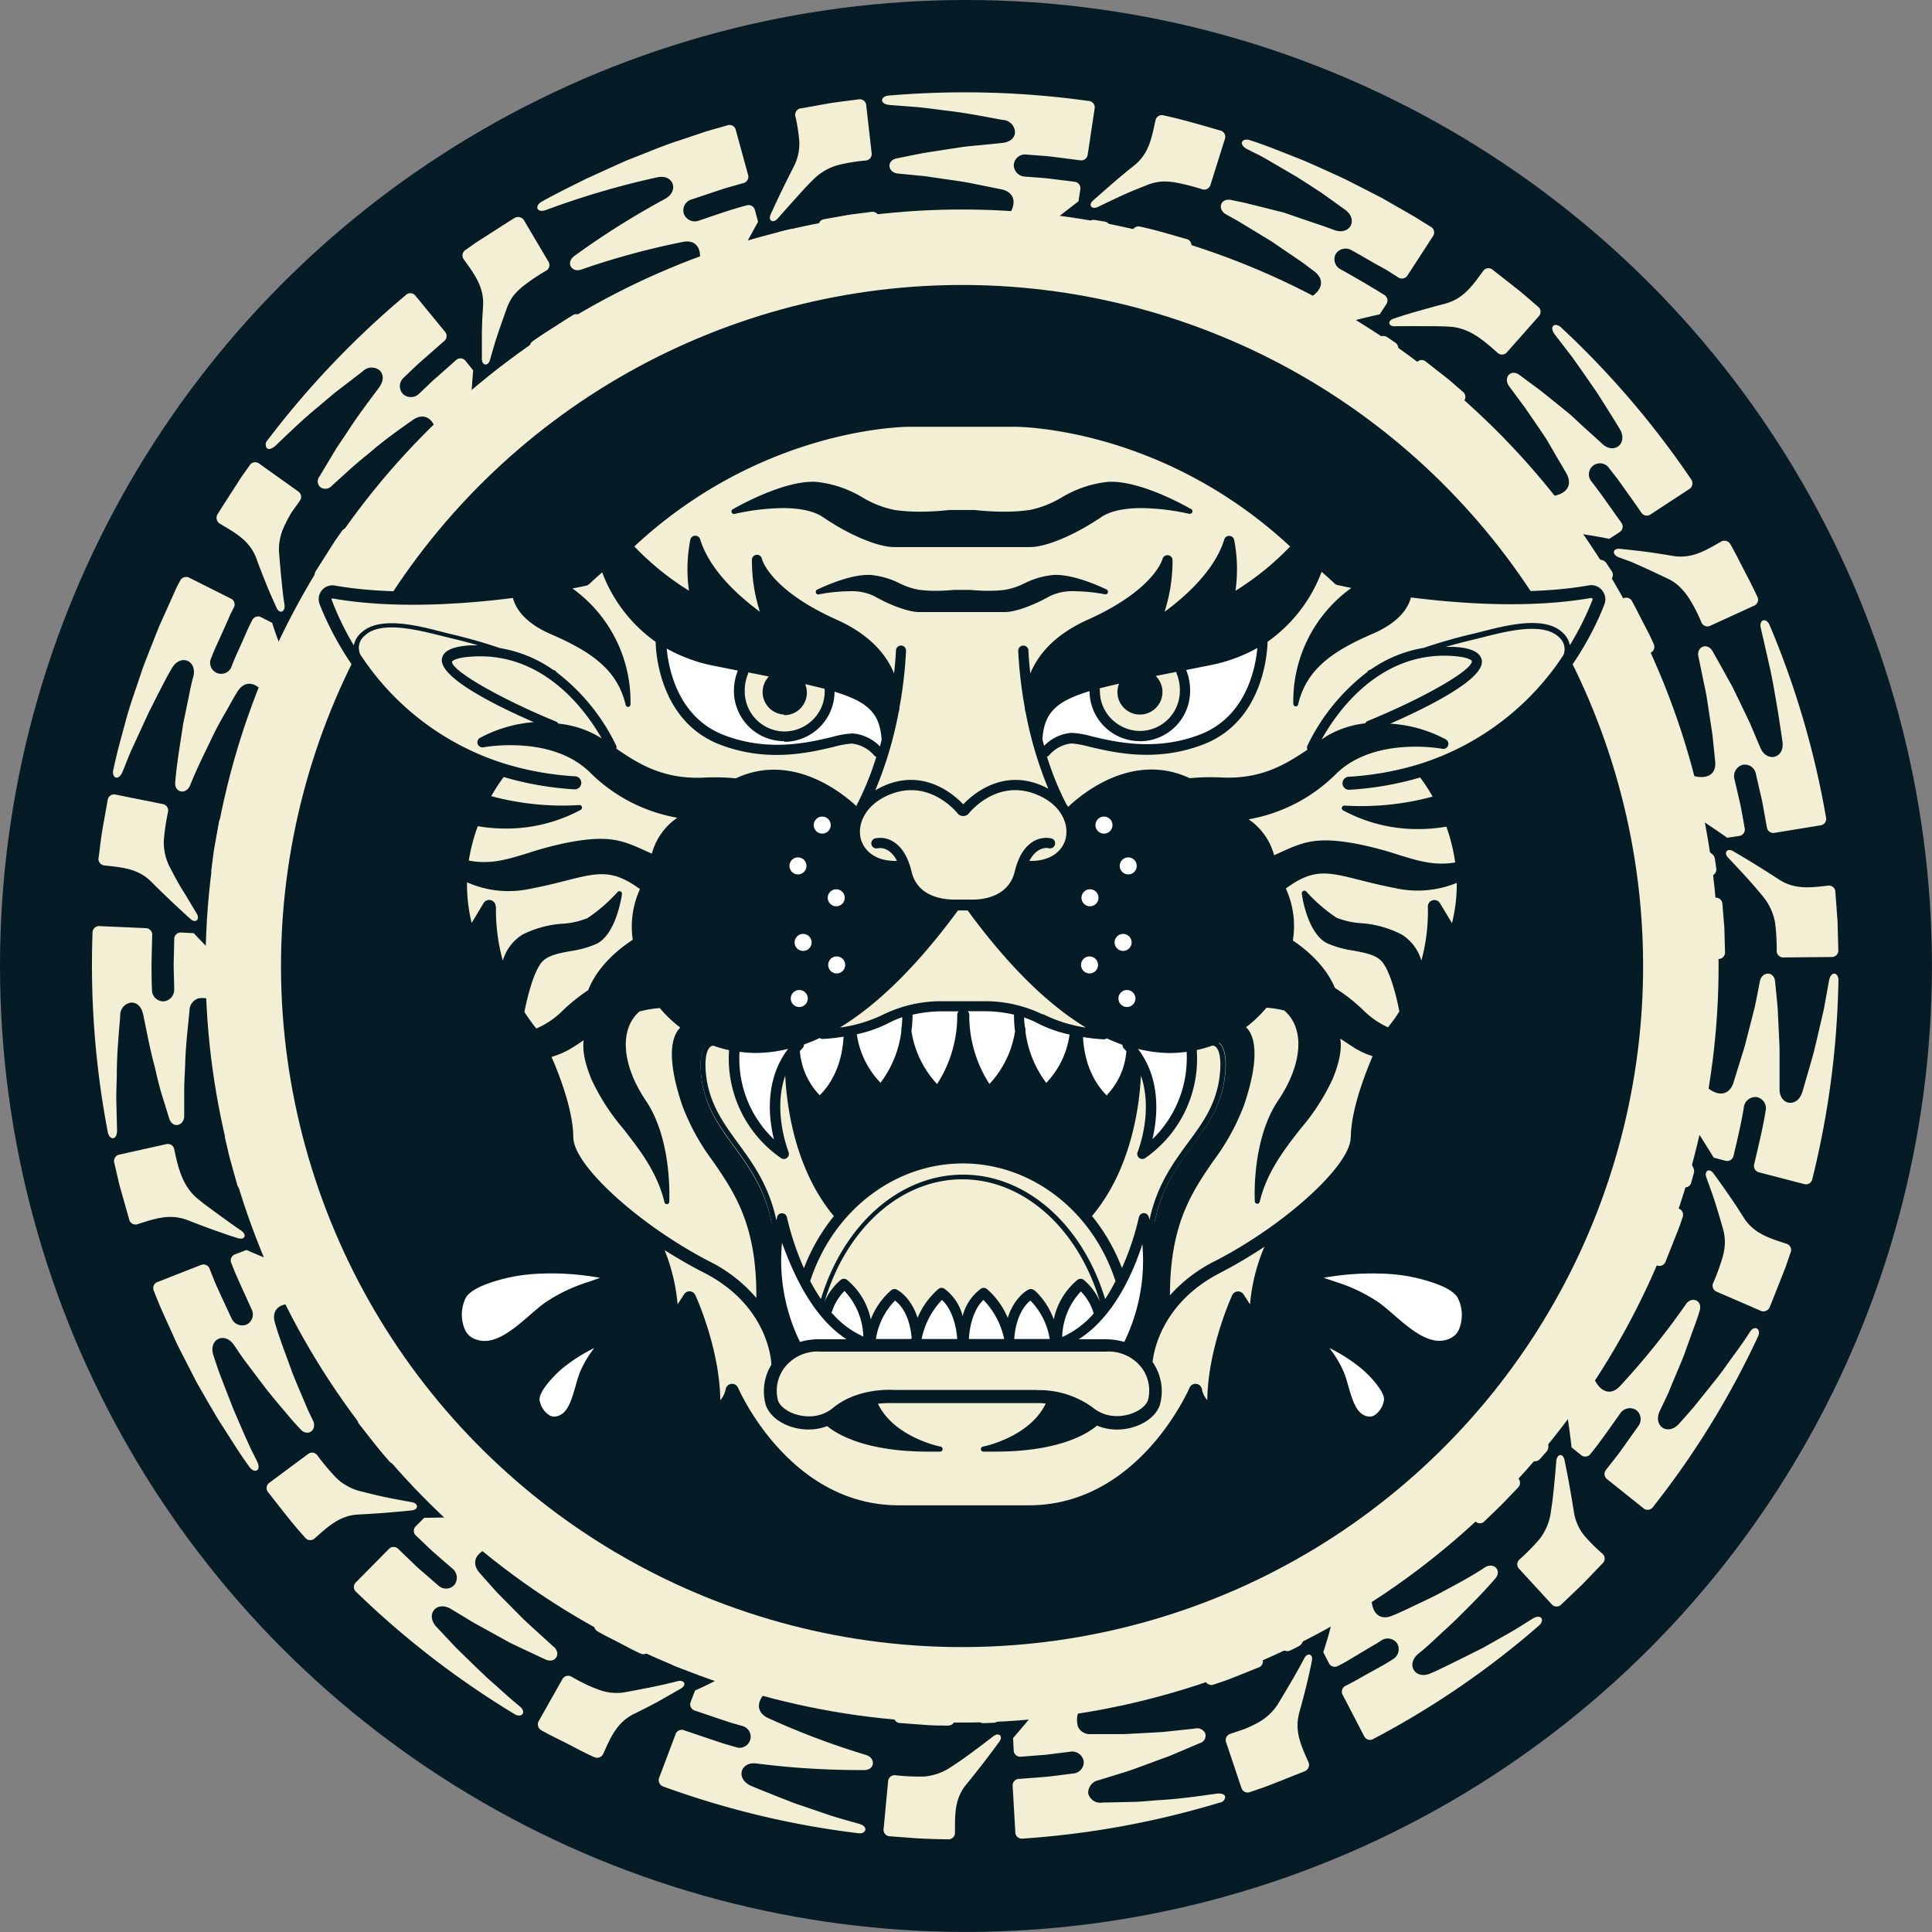 <svg id="ecusson" xmlns="http://www.w3.org/2000/svg" viewBox="0 0 296.93 296.93"><rect x="0" y="0" width="296.93" height="296.93" fill="#808080" stroke="none"/><defs><style>.cls-1{fill:#051b25;}.cls-2{fill:#f2efd4;}.cls-3{fill:#fff;}</style></defs><title>Tigre</title><circle class="cls-1" cx="148.46" cy="148.46" r="148.46"/><circle class="cls-1" cx="163.83" cy="161.81" r="133.96" transform="translate(-47.15 26.16) rotate(-12.56)"/><path class="cls-2" d="M279.27,193.75q1.17,1.61,2.33,3.28l1.15,1.69,1.08,1.7c1.62,2.58,4.08,3.24,6.69,4.11a1,1,0,0,1,.54,1.37l-0.72,2.1-0.81,2.07-1.64,4.13a1.06,1.06,0,0,1-1.33.64l-6.92-3a1,1,0,0,1-.45-1.33,33.05,33.05,0,0,0,1.48-4.1,9,9,0,0,0,.31-2.07,8,8,0,0,0-.31-2.19q-0.57-2-1.17-3.92c-0.4-1.29-.89-2.58-1.34-3.84C277.72,193.32,278.6,192.75,279.27,193.75Z" transform="translate(-15.88 -13.35)"/><path class="cls-2" d="M276.13,192.82a1.2,1.2,0,0,1,.06.89l-0.39,1.42a0.94,0.94,0,0,1-1.18.66l-6.91-2.13a1.7,1.7,0,0,0-2.11,1,1.65,1.65,0,0,0,1.1,2l7.22,2.45a1,1,0,0,1,.59,1.23c-0.2.59-.39,1.19-0.61,1.77l-0.69,1.74-1.38,3.48a1,1,0,0,1-1.28.51l-24-10.43c-1-.42-0.85-1.33.45-1q7.39,1.95,14.91,3.56c2.23,0.52,3.26-2,1.12-3.06q-6.71-3.36-13.5-6.47c-1.48-.64-0.93-2,0.6-1.76,5,0.79,10,1.46,15,2a2,2,0,0,0,2.07-.83,2.26,2.26,0,0,0,.27-1.19,4.54,4.54,0,0,0-.42-1.61,90.7,90.7,0,0,0-13.77-22.75,0.81,0.81,0,0,1,0-1.35,1.44,1.44,0,0,1,1.72,0q3,1.71,6,3.65c1.94,1.28,3.85,2.64,5.77,4.07,1,0.71,1.93,1.45,2.86,2.2s1.84,1.52,2.76,2.3,1.83,1.59,2.75,2.41,1.83,1.66,2.69,2.52c1.93,1.89,3.74,1.69,4.44-.27l1.18-3.81,0.59-1.92,0.5-1.94,1-3.91c0.29-1.31.54-2.64,0.8-4,0.27-1.65,2.24-1.71,2.36,0,0.13,1.35.28,2.7,0.39,4.06l0.2,4.09,0.09,2.05v2.05l0,4.13c-0.1,2.59,2.71,3.07,3.5.56l1.22-4.21c0.2-.71.41-1.41,0.59-2.12l0.51-2.14,1-4.32,0.79-4.37c0.33-1.56,1.47-1.21,1.44,0a136.12,136.12,0,0,1-4,30.47,1,1,0,0,1-1.19.85l-7.08-1.84a1,1,0,0,1-.67-1.25c0.62-2.72,1.31-5.43,1.75-8.18a1.75,1.75,0,0,0-1.34-2.11,1.79,1.79,0,0,0-2,1.5c-0.4,2.54-1,5-1.6,7.55a1,1,0,0,1-1.15.75l-1.89-.5q-1.43-2.35-2.89-4.58l-1.47-2.2c-0.52-.73-1-1.45-1.57-2.16a1.48,1.48,0,0,0-2-.38l0,0a1.36,1.36,0,0,0-.36,1.92q1.34,2.08,2.65,4.27c0.43,0.73.88,1.47,1.3,2.22Z" transform="translate(-15.88 -13.35)"/><path class="cls-2" d="M256.34,237.79q0.8,3.87,1.43,7.92a7.6,7.6,0,0,0,1.63,3.68,25.94,25.94,0,0,0,2.82,2.8,1,1,0,0,1-.07,1.46l-3.07,3.2-3.21,3.06a1,1,0,0,1-1.45.07l-5.1-5.55a1,1,0,0,1,.11-1.42,33,33,0,0,0,3.05-3.1,8.62,8.62,0,0,0,1.71-3.91l0.29-2c0.08-.68.15-1.37,0.22-2q0.2-2,.36-4C255.12,236.78,256.12,236.59,256.34,237.79Z" transform="translate(-15.88 -13.35)"/><path class="cls-2" d="M253.85,235.66a1.17,1.17,0,0,1-.32.83l-1,1.12a1,1,0,0,1-1.35.11L245.78,233a1.64,1.64,0,0,0-2.31.08,1.67,1.67,0,0,0,.17,2.32l5.59,5.18a1,1,0,0,1,0,1.35c-0.86.9-1.72,1.81-2.59,2.7L244,247.18a0.94,0.94,0,0,1-1.35,0l-17.71-19.29c-0.71-.78-0.27-1.6.82-0.79q6,4.79,12.21,9.34c1.86,1.42,3.72-.55,2.25-2.36q-4.75-5.79-9.67-11.38c-1.07-1.17,0-2.28,1.24-1.4q6.35,4.13,13,8a1.94,1.94,0,0,0,2.23.08,3.33,3.33,0,0,0,1-2.63,89.76,89.76,0,0,0-3.25-26.36,0.81,0.81,0,0,1,.55-1.22,1.45,1.45,0,0,1,1.56.72,112.15,112.15,0,0,1,13.82,24.94c1,2.54,2.74,3.08,4.15,1.56a116.92,116.92,0,0,0,10.09-12.52c0.89-1.41,2.71-.67,2.14,1-0.38,1.31-.89,2.56-1.34,3.85l-0.7,1.93-0.35,1-0.39.95-1.59,3.79-0.4,1-0.44.93-0.89,1.86c-1.12,2.35,1.26,3.93,3,1.94l1.45-1.64,0.72-.83,0.69-.85,2.76-3.44c0.93-1.15,1.75-2.37,2.63-3.57s1.75-2.4,2.54-3.66,1.82-.52,1.31.61a132.25,132.25,0,0,1-16.12,26.18,1,1,0,0,1-1.43.29l-5.71-4.57a1,1,0,0,1-.1-1.41l1.29-1.64,0.64-.82,0.61-.85,2.42-3.41a1.75,1.75,0,0,0-.38-2.48,1.79,1.79,0,0,0-2.42.57c-1.5,2.09-2.94,4.22-4.57,6.22a1,1,0,0,1-1.37.21l-1.52-1.23c-0.22-1.81-.44-3.57-0.73-5.33s-0.65-3.52-1-5.23a1.48,1.48,0,0,0-1.68-1.17h0a1.34,1.34,0,0,0-1.13,1.59l0.4,2.5c0.11,0.83.2,1.66,0.3,2.5Q253.65,233.05,253.85,235.66Z" transform="translate(-15.88 -13.35)"/><path class="cls-2" d="M217.49,268.68c-0.52,2.65-1.18,5.2-1.91,7.83-0.82,3,.33,5.22,1.43,7.75a1.05,1.05,0,0,1-.65,1.33l-4.13,1.64c-0.69.27-1.38,0.55-2.07,0.8l-2.1.72a1,1,0,0,1-1.36-.54l-2.4-7.15a1,1,0,0,1,.68-1.24l2.1-.71a17.89,17.89,0,0,0,1.94-.9,8.53,8.53,0,0,0,3.18-2.82c1.44-2.39,2.83-4.69,4.08-7.07C216.77,267.24,217.78,267.5,217.49,268.68Z" transform="translate(-15.88 -13.35)"/><path class="cls-2" d="M216.07,265.72a1.22,1.22,0,0,1-.62.65c-0.43.23-.87,0.46-1.32,0.66a1,1,0,0,1-1.29-.46l-3-6.56a1.67,1.67,0,0,0-2.15-.89,1.69,1.69,0,0,0-.77,2.21l3,7a1,1,0,0,1-.52,1.26L205.88,271c-0.58.22-1.16,0.47-1.75,0.67l-1.77.6a1,1,0,0,1-1.23-.59l-8.33-24.83c-0.33-1,.41-1.56,1.07-0.36,2.34,4.56,4.8,9.08,7.35,13.49,1.1,2,3.63,1,3-1.22s-1.34-4.79-2-7.18-1.43-4.79-2.18-7.17c-0.52-1.53.88-2.1,1.7-.77,2.75,4.24,5.64,8.48,8.59,12.57,1.14,1.59,2.86,1.3,4-1a89.7,89.7,0,0,0,7.7-25.45,0.81,0.81,0,0,1,1-.88,1.45,1.45,0,0,1,1.13,1.29c0.48,2.24.95,4.57,1.29,6.87s0.63,4.64.85,7,0.33,4.74.41,7.18c0,1.21.06,2.45,0.05,3.67s0,2.43-.09,3.66c-0.11,2.72,1.25,3.92,3.16,3.12,1.24-.49,2.43-1.08,3.63-1.65s2.43-1.13,3.61-1.76c2.35-1.27,4.76-2.51,7-4,1.4-.91,2.76.51,1.54,1.79-1.78,2.06-3.72,4-5.65,5.91-1,1-2,1.87-3,2.81s-2,1.88-3.09,2.74c-2,1.67-.46,4.08,1.92,3,1.35-.57,2.64-1.25,4-1.9l2-1c0.66-.33,1.32-0.66,2-1l3.86-2.18c0.65-.36,1.28-0.75,1.91-1.14l1.88-1.18c1.38-.8,1.88.28,0.95,1.09A132.66,132.66,0,0,1,227,280.58a1,1,0,0,1-1.43-.33l-3.37-6.49a1,1,0,0,1,.49-1.32c1.25-.61,2.45-1.34,3.66-2l1.81-1c0.61-.34,1.21-0.7,1.79-1.08a1.78,1.78,0,0,0,.66-2.43,1.76,1.76,0,0,0-2.44-.45l-0.81.52-0.84.48-1.67,1-1.67,1c-0.55.33-1.12,0.64-1.69,0.92a1,1,0,0,1-1.34-.38l-0.89-1.74c0.27-.86.54-1.72,0.79-2.57l0.69-2.62c0.44-1.74.85-3.45,1.22-5.15a1.48,1.48,0,0,0-1.06-1.75h0a1.34,1.34,0,0,0-1.69,1c-0.43,1.6-.88,3.24-1.38,4.87S216.66,264.09,216.07,265.72Z" transform="translate(-15.88 -13.35)"/><path class="cls-2" d="M169.42,281.09q-2.33,3.2-4.93,6.39c-2,2.34-1.82,4.86-1.84,7.63a1,1,0,0,1-1.13.92c-1.48,0-3-.07-4.43-0.13l-4.42-.33a1,1,0,0,1-1-1l0.71-7.51a1,1,0,0,1,1.13-.87,34.21,34.21,0,0,0,4.35.2,8.62,8.62,0,0,0,4-1.35c2.28-1.47,4.48-3.15,6.59-4.77C169.35,279.49,170.16,280.15,169.42,281.09Z" transform="translate(-15.88 -13.35)"/><path class="cls-2" d="M169.33,277.81a1.19,1.19,0,0,1-.83.32l-1.47.05a1,1,0,0,1-1-.93L165.94,270a1.61,1.61,0,1,0-3.21,0l-0.1,7.62a1,1,0,0,1-1,.93c-1.25,0-2.5,0-3.74-.11l-3.73-.28a0.94,0.94,0,0,1-.88-1l2.46-26.07c0.1-1,1-1.27,1.13.08q0.44,7.65,1.24,15.32c0.19,2.33,2.9,2.4,3.26.09q1.12-7.4,2-14.81a1,1,0,0,1,.92-1.16,1.12,1.12,0,0,1,1,1.15q1.18,7.48,2.73,15a2,2,0,0,0,1.43,1.73,3.23,3.23,0,0,0,2.62-1,89.43,89.43,0,0,0,17.4-20.06,0.81,0.81,0,0,1,1.29-.36,1.45,1.45,0,0,1,.51,1.64,114.39,114.39,0,0,1-9.29,27,3.71,3.71,0,0,0-.43,3,2,2,0,0,0,2,1.16h5l1-.05,2-.11,2-.11,1-.06,1-.1,4-.43a1.36,1.36,0,0,1,1.58.79,1.2,1.2,0,0,1-.9,1.47l-3.76,1.6-0.95.4-1,.36-1.92.71-1.93.71c-0.65.24-1.29,0.47-1.95,0.67l-3.95,1.22a2,2,0,0,0-1.65,2,1.91,1.91,0,0,0,2.18,1.45l4.39-.1c1.47,0,2.93-.19,4.4-0.28,3-.17,5.88-0.59,8.84-1,0.8-.07,1.2.17,1.25,0.49a0.92,0.92,0,0,1-.83.89,135.8,135.8,0,0,1-30.25,5.53,1,1,0,0,1-1.17-.87l-0.42-7.3a1,1,0,0,1,1-1l4.17-.32c1.39-.15,2.77-0.34,4.15-0.51a1.74,1.74,0,0,0,1.6-1.91,1.8,1.8,0,0,0-2-1.45l-3.83.48-3.85.3a1,1,0,0,1-1.07-.87l-0.1-2q1.8-2.07,3.47-4.13l0.83-1,0.81-1.07L178.3,272a1.48,1.48,0,0,0-.26-2l0,0a1.34,1.34,0,0,0-1.93.25c-1,1.33-2.13,2.55-3.25,3.84l-1.71,1.91C170.53,276.59,169.94,277.22,169.33,277.81Z" transform="translate(-15.88 -13.35)"/><path class="cls-2" d="M120.46,272.9q-1.73,1-3.51,2c-1.19.65-2.37,1.24-3.59,1.84-2.74,1.35-3.66,3.72-4.8,6.23a1.05,1.05,0,0,1-1.42.4c-1.36-.59-2.66-1.31-4-2l-2-1-1-.51-1-.55a1.05,1.05,0,0,1-.5-1.38l3.71-6.57a1,1,0,0,1,1.37-.31l1,0.56,1,0.5a19,19,0,0,0,2,.86,7.8,7.8,0,0,0,4.23.46c2.73-.51,5.35-1,8-1.68C121.05,271.41,121.53,272.34,120.46,272.9Z" transform="translate(-15.88 -13.35)"/><path class="cls-2" d="M121.72,269.87a1.21,1.21,0,0,1-.89,0l-1.38-.53a0.94,0.94,0,0,1-.52-1.25l2.84-6.65a1.69,1.69,0,0,0-.77-2.21,1.66,1.66,0,0,0-2.15.89l-3.2,6.92a1,1,0,0,1-1.29.46c-0.57-.25-1.13-0.53-1.69-0.82L111,265.8c-1.1-.58-2.24-1.1-3.31-1.75a1,1,0,0,1-.38-1.32l12.9-22.79c0.52-.91,1.43-0.73,1,0.57-1.83,4.79-3.51,9.58-5.11,14.46-0.75,2.15,1.64,3.43,2.92,1.45q4-6.32,7.86-12.76c0.79-1.41,2.14-.73,1.7.77-1.33,4.92-2.51,9.81-3.59,14.77-0.42,1.9.93,3,3.41,2.3a89.72,89.72,0,0,0,24-11.32,0.81,0.81,0,0,1,1.33.17,1.45,1.45,0,0,1-.2,1.7c-1.34,1.86-2.75,3.73-4.24,5.57s-3,3.56-4.65,5.32-3.3,3.44-5.06,5.11-3.59,3.35-5.47,4.89c-2.09,1.73-2.08,3.54-.2,4.45a119.61,119.61,0,0,0,15,5.66c1.61,0.44,1.48,2.4-.29,2.34a125.82,125.82,0,0,1-16.39-1c-2.57-.39-3.34,2.36-0.93,3.42,1.34,0.58,2.7,1.1,4.06,1.65l2.05,0.81c0.69,0.27,1.38.49,2.08,0.73l4.2,1.43c1.41,0.44,2.84.83,4.27,1.24s1.06,1.59-.17,1.43a135.21,135.21,0,0,1-29.92-7.16,1.06,1.06,0,0,1-.71-1.3l2.58-6.84a1,1,0,0,1,1.31-.51l4,1.35,2,0.67,2,0.58a1.7,1.7,0,1,0,1-3.25l-1.86-.53-1.83-.61-3.66-1.24A1,1,0,0,1,122,275l0.7-1.83c1.64-.73,3.28-1.58,4.86-2.38s3.12-1.62,4.65-2.55a1.48,1.48,0,0,0,.59-2l0,0a1.32,1.32,0,0,0-.81-0.67,1.34,1.34,0,0,0-1,.09q-2.21,1.12-4.54,2.21l-1.17.54-1.17.49Z" transform="translate(-15.88 -13.35)"/><path class="cls-2" d="M79.08,245.49c-2.62.27-5.33,0.49-8,.62-3,.1-4.83,1.91-6.9,3.73a1,1,0,0,1-1.45-.22c-2-2.2-3.77-4.56-5.6-6.88a1,1,0,0,1,.09-1.46l6.06-4.5a1,1,0,0,1,1.39.26,34.23,34.23,0,0,0,2.79,3.34,10,10,0,0,0,.78.7,9.08,9.08,0,0,0,.88.58,8,8,0,0,0,2,.84c1.34,0.33,2.64.67,4,.95s2.67,0.52,4,.76C80.23,244.36,80.28,245.41,79.08,245.49Z" transform="translate(-15.88 -13.35)"/><path class="cls-2" d="M81.46,243.23a1.19,1.19,0,0,1-.79-0.4l-1-1.06a1,1,0,0,1,0-1.35L85,235.5a1.65,1.65,0,0,0,.16-2.31,1.63,1.63,0,0,0-2.31-.08l-5.73,5a1,1,0,0,1-1.35-.11c-1.67-1.86-3.17-3.86-4.72-5.82a0.94,0.94,0,0,1,.18-1.34l21-15.61c0.83-.62,1.62-0.1.69,0.9q-5.38,5.44-10.54,11.16a1.63,1.63,0,1,0,2.1,2.49q6.26-4.13,12.34-8.45c1.29-1,2.23.23,1.24,1.39q-4.76,5.88-9.28,12a2,2,0,0,0-.32,2.22A3.21,3.21,0,0,0,91,238.26a90.56,90.56,0,0,0,26.57-.48,0.83,0.83,0,0,1,1.15.69,1.45,1.45,0,0,1-.88,1.47,114.06,114.06,0,0,1-26.26,11.14c-2.63.75-3.36,2.41-2,4l2.67,3L95,260.86l1.42,1.43,1.48,1.36,3,2.73c1.32,1,.39,2.76-1.22,2L96,266.66l-1.85-.89-1.8-1-3.62-2-3.53-2.13c-2.23-1.34-4,.86-2.24,2.74l3,3.2,3.15,3.07c0.53,0.51,1.06,1,1.6,1.53l1.66,1.47c1.11,1,2.22,2,3.36,2.92s0.33,1.86-.74,1.24a135.89,135.89,0,0,1-24.33-18.76,1,1,0,0,1-.14-1.45l5.14-5.2a1,1,0,0,1,1.42,0l3,2.88,3.16,2.74a1.73,1.73,0,0,0,2.48-.09,1.81,1.81,0,0,0-.29-2.49l-2.92-2.53c-0.95-.87-1.87-1.77-2.8-2.65A1,1,0,0,1,79.7,248l1.38-1.38q2.74,0,5.39-.18c1.76-.09,3.57-0.28,5.31-0.46a1.48,1.48,0,0,0,1.33-1.55v0a1.34,1.34,0,0,0-1.47-1.28l-1.26.08-1.25,0-2.52,0H82.74Z" transform="translate(-15.88 -13.35)"/><path class="cls-2" d="M52.39,203.63c-1.3-.4-2.53-0.84-3.79-1.29s-2.52-.93-3.79-1.43c-2.87-1.13-5.24-.22-7.87.61a1,1,0,0,1-1.22-.8l-1.21-4.28-0.3-1.07-0.25-1.08-0.5-2.17a1,1,0,0,1,.68-1.3l7.36-1.64a1,1,0,0,1,1.16.81c0.62,2.95,1.28,5.7,3.66,7.65l0.8,0.64,0.83,0.62,1.66,1.22q1.65,1.2,3.29,2.34C53.89,203.07,53.54,204,52.39,203.63Z" transform="translate(-15.88 -13.35)"/><path class="cls-2" d="M55.48,202.53a1.23,1.23,0,0,1-.59-0.68l-0.49-1.39a1,1,0,0,1,.59-1.23l6.84-2.34a1.65,1.65,0,0,0,1.1-2,1.7,1.7,0,0,0-2.12-1l-7.28,2.25a0.94,0.94,0,0,1-1.18-.65l-1-3.61c-0.18-.6-0.33-1.21-0.46-1.82l-0.42-1.83a1,1,0,0,1,.71-1.16l25.57-5.67c1-.22,1.51.57,0.26,1.1-4.76,1.85-9.53,3.82-14.21,5.89-2.1.88-1.39,3.5,0.92,3.12,4.92-.81,9.8-1.7,14.69-2.69,1.58-.35,2,1.09.6,1.76Q72.22,194,65.57,197.8c-1.71,1-1.58,2.7.6,4.06a89,89,0,0,0,24.48,10.32,0.81,0.81,0,0,1,.78,1.09,1.45,1.45,0,0,1-1.4,1q-1.72.2-3.48,0.35c-1.18.1-2.31,0.16-3.48,0.22-2.32.1-4.72,0.16-7.1,0.13s-4.75-.16-7.19-0.34L67,214.46l-1.8-.19q-1.81-.21-3.64-0.46c-2.7-.39-4,0.83-3.43,2.82,0.74,2.56,1.72,5,2.63,7.56,0.49,1.25,1,2.47,1.54,3.72l0.79,1.87c0.27,0.62.58,1.22,0.86,1.83,0.77,1.48-.78,2.69-1.94,1.35-0.46-.5-0.93-1-1.37-1.51l-1.31-1.56c-0.87-1-1.76-2.09-2.61-3.16l-2.48-3.28c-0.41-.55-0.84-1.09-1.23-1.66l-1.16-1.71c-1.46-2.15-4-.88-3.16,1.6l0.69,2.08c0.24,0.69.51,1.37,0.77,2.05l1.6,4.12L53.51,234l0.91,2,1,2c0.66,1.45-.46,1.84-1.18.83-1.53-2.07-2.85-4.27-4.25-6.42-0.71-1.07-1.32-2.2-2-3.31l-1.91-3.34-1.76-3.43c-0.58-1.15-1.19-2.28-1.7-3.46-1.05-2.34-2.17-4.66-3.07-7.07a1,1,0,0,1,.47-1.39l6.81-2.67a1,1,0,0,1,1.27.62l0.77,1.95c0.27,0.64.57,1.27,0.85,1.91L51.48,216a1.79,1.79,0,0,0,2.35.9,1.75,1.75,0,0,0,.7-2.37L52.93,211l-0.79-1.76-0.72-1.79a1,1,0,0,1,.51-1.29l1.83-.7c3.28,1.46,6.7,2.68,10,3.77a1.48,1.48,0,0,0,1.85-.87l0,0a1.34,1.34,0,0,0-.8-1.78C61.66,205.42,58.62,204,55.48,202.53Z" transform="translate(-15.88 -13.35)"/><path class="cls-2" d="M45.09,154.53q-2.94-2.65-5.86-5.56c-2.1-2.18-4.65-2.31-7.39-2.62a1,1,0,0,1-.8-1.22c0.2-1.47.35-2.94,0.6-4.4l0.78-4.37a1,1,0,0,1,1.13-.91l7.4,1.49a1,1,0,0,1,.75,1.21,34.26,34.26,0,0,0-.64,4.31,8.32,8.32,0,0,0,.92,4.17c0.65,1.22,1.25,2.41,2,3.59s1.4,2.34,2.1,3.47C46.69,154.63,45.95,155.37,45.09,154.53Z" transform="translate(-15.88 -13.35)"/><path class="cls-2" d="M48.36,154.79a1.19,1.19,0,0,1-.23-0.86l0.1-1.47a1,1,0,0,1,1-.89l7.2,0.64a1.61,1.61,0,1,0,.33-3.2l-7.57-.89a1,1,0,0,1-.82-1.08c0.17-1.24.28-2.48,0.51-3.71l0.66-3.69a0.94,0.94,0,0,1,1.11-.77l25.67,5.17c1,0.21,1.17,1.14-.2,1.12q-7.65-.36-15.36-0.37a1.74,1.74,0,0,0-1.95,1.37A1.76,1.76,0,0,0,60.34,148q7.25,1.88,14.53,3.5a1,1,0,0,1,1.06,1,1.14,1.14,0,0,1-1.25.83q-7.56.4-15.15,1.17c-2,.19-2.64,1.82-1.12,4a90.23,90.23,0,0,0,18.15,19.43,0.81,0.81,0,0,1,.23,1.32,1.45,1.45,0,0,1-1.68.33,114.51,114.51,0,0,1-25.85-12.06,3.69,3.69,0,0,0-2.89-.73A2,2,0,0,0,45,168.7c-0.24,2.63-.58,5.29-0.65,8-0.05,1.34-.14,2.69-0.16,4l0,4.05c0.07,1.67-1.84,2.14-2.32.44l-1.21-3.9c-0.38-1.31-.69-2.63-1-4-0.73-2.65-1.21-5.34-1.77-8-0.27-1.28-1-1.88-1.85-1.85a1.92,1.92,0,0,0-1.68,2c-0.23,2.9-.51,5.83-0.53,8.77,0,1.47-.11,3-0.07,4.43l0.11,4.45c0,1.6-1.19,1.5-1.42.27a136.66,136.66,0,0,1-2.35-30.61,1,1,0,0,1,1-1.07L38.35,156a1,1,0,0,1,.92,1.08l-0.1,4.17c0,1.39,0,2.78.07,4.17A1.74,1.74,0,0,0,41,167.25a1.79,1.79,0,0,0,1.65-1.88c0-1.28-.08-2.57-0.08-3.85l0.09-3.85a1,1,0,0,1,1-1l2,0.1c2.51,2.67,5,5.17,7.64,7.51a1.48,1.48,0,0,0,2,0l0,0a1.34,1.34,0,0,0,0-1.95c-1.2-1.17-2.32-2.38-3.48-3.63S49.42,156.11,48.36,154.79Z" transform="translate(-15.88 -13.35)"/><path class="cls-2" d="M58.35,106.69c-0.54-1.21-1.11-2.46-1.6-3.7s-1-2.49-1.45-3.77c-1.07-2.88-3.33-4-5.7-5.43a1.06,1.06,0,0,1-.25-1.46c0.78-1.26,1.59-2.5,2.39-3.74l1.2-1.87,1.28-1.81a1,1,0,0,1,1.42-.36l6.14,4.38a1,1,0,0,1,.17,1.4c-0.43.62-.88,1.21-1.28,1.81a19.06,19.06,0,0,0-1,1.87,8.33,8.33,0,0,0-.91,4.15q0.16,2.08.36,4.1c0.14,1.35.26,2.67,0.48,4C59.78,107.43,58.81,107.81,58.35,106.69Z" transform="translate(-15.88 -13.35)"/><path class="cls-2" d="M61.24,108.26a1.22,1.22,0,0,1,.12-0.89c0.23-.44.43-0.89,0.67-1.31a1,1,0,0,1,1.32-.38l6.31,3.52a1.61,1.61,0,1,0,1.6-2.79l-6.55-3.91a1,1,0,0,1-.33-1.33l2-3.15,1-1.57,1.08-1.53a1,1,0,0,1,1.34-.24l21.32,15.21c0.85,0.61.58,1.5-.66,0.92q-3.43-1.73-6.91-3.39t-7-3.21c-2.06-1-3.56,1.29-1.73,2.76,3.87,3.11,7.85,6.17,11.85,9.15,1.32,0.94.51,2.21-.93,1.62-4.73-1.82-9.53-3.55-14.33-5.13-1.85-.62-3.08.62-2.65,3.15a89.06,89.06,0,0,0,8.73,25.1,0.81,0.81,0,0,1-.3,1.31,1.45,1.45,0,0,1-1.67-.38q-1.29-1.14-2.57-2.34c-0.85-.8-1.72-1.62-2.51-2.45q-2.44-2.48-4.83-5.19c-1.59-1.8-3-3.64-4.55-5.57q-1.11-1.44-2.2-2.94t-2.07-3c-1.51-2.26-3.31-2.44-4.4-.67-0.72,1.13-1.32,2.3-2,3.47s-1.31,2.34-1.89,3.55c-1.15,2.41-2.38,4.84-3.38,7.35-0.6,1.56-2.53,1.22-2.3-.54,0.23-2.72.69-5.4,1.1-8.11,0.09-.68.23-1.35,0.37-2l0.41-2c0.29-1.34.52-2.71,0.89-4,0.64-2.52-2-3.57-3.3-1.28-0.76,1.25-1.39,2.57-2.08,3.86l-1,2-0.51,1-0.46,1-1.84,4-0.46,1-0.41,1-0.83,2.07c-0.64,1.46-1.68.89-1.41-.32s0.56-2.51.89-3.75l1-3.71c0.66-2.49,1.55-4.9,2.36-7.34,0.39-1.23.89-2.41,1.35-3.61l1.42-3.59,1.58-3.52c0.54-1.17,1-2.35,1.64-3.49a1.05,1.05,0,0,1,1.36-.57l6.54,3.28a1,1,0,0,1,.38,1.36l-0.48.93-0.43,1-0.86,1.91c-0.56,1.28-1.18,2.53-1.67,3.84a1.7,1.7,0,1,0,3.13,1.29c0.45-1.21,1-2.37,1.53-3.54s1-2.36,1.62-3.51a1,1,0,0,1,1.31-.48l1.74,0.89c0.29,0.86.55,1.7,0.88,2.55l1,2.53c0.66,1.67,1.31,3.29,2,4.89a1.48,1.48,0,0,0,1.88.79l0,0a1.36,1.36,0,0,0,.79-1.78q-0.89-2.32-1.74-4.75C62.2,111.55,61.71,109.92,61.24,108.26Z" transform="translate(-15.88 -13.35)"/><path class="cls-2" d="M89.94,68.41q0-2,0-4l0.06-2,0.12-2c0.2-3-1.4-5-3-7.26a1,1,0,0,1,.36-1.42c0.61-.42,1.2-0.86,1.82-1.27l1.87-1.2c1.25-.79,2.48-1.61,3.75-2.38a1.06,1.06,0,0,1,1.45.26l3.84,6.49a1,1,0,0,1-.42,1.34,30,30,0,0,0-3.61,2.44,9.85,9.85,0,0,0-1.47,1.49,8,8,0,0,0-1,2q-0.7,1.95-1.35,3.86c-0.43,1.27-.8,2.61-1.17,3.89C90.94,69.67,89.9,69.62,89.94,68.41Z" transform="translate(-15.88 -13.35)"/><path class="cls-2" d="M91.94,71a1.2,1.2,0,0,1,.48-0.75l1.15-.92a0.94,0.94,0,0,1,1.34.16l4.34,5.78a1.7,1.7,0,0,0,2.3.43,1.65,1.65,0,0,0,.31-2.3l-4.4-6.22a1,1,0,0,1,.24-1.34c1-.74,2.06-1.41,3.11-2.08s2.09-1.36,3.16-2a1,1,0,0,1,1.33.33l13.33,22.54c0.53,0.91-.09,1.59-1,0.57q-4.84-5.91-10-11.63c-1.49-1.73-3.81-.31-2.7,1.82q3.46,6.66,7.13,13.17c0.82,1.39-.45,2.21-1.52,1.08-3.58-3.58-7.23-7.05-11-10.47a2,2,0,0,0-2.17-.54,2.26,2.26,0,0,0-.92.8A4.66,4.66,0,0,0,95.88,81a90.88,90.88,0,0,0-2.28,26.49,0.81,0.81,0,0,1-.83,1.05,1.45,1.45,0,0,1-1.37-1,115.67,115.67,0,0,1-8.33-27.27c-0.43-2.65-2-3.58-3.73-2.39C77.21,79.39,75,80.94,73,82.67l-1.56,1.28c-0.53.42-1,.86-1.53,1.31l-3,2.72a1.36,1.36,0,0,1-1.74.29A1.2,1.2,0,0,1,65,86.55l2.1-3.5,0.53-.88,0.57-.85,1.14-1.7c1.48-2.31,3.14-4.48,4.79-6.7,0.77-1.06.71-2,.14-2.61a1.93,1.93,0,0,0-2.63.1l-3.48,2.67-0.87.67-0.84.71-1.68,1.42c-2.28,1.87-4.4,3.92-6.58,6-0.61.52-1.06,0.57-1.3,0.34A0.93,0.93,0,0,1,57,81,138,138,0,0,1,78.21,58.73a1,1,0,0,1,1.46,0l4.64,5.65a1,1,0,0,1-.19,1.41L81,68.53l-0.79.69-0.76.72-1.51,1.44a1.75,1.75,0,0,0-.16,2.49,1.79,1.79,0,0,0,2.5,0l1.4-1.33c0.46-.45.93-0.89,1.42-1.3L86,68.67a1,1,0,0,1,1.37.07l1.23,1.52q-0.23,2.74-.36,5.4c0,0.89-.09,1.76-0.1,2.65V81a1.48,1.48,0,0,0,1.4,1.49h0A1.34,1.34,0,0,0,91,81.11q0.14-2.47.37-5c0.08-.85.16-1.71,0.26-2.56Z" transform="translate(-15.88 -13.35)"/><path class="cls-2" d="M134.36,46.22q1.63-3.6,3.51-7.25a7.65,7.65,0,0,0,.85-3.94,25.88,25.88,0,0,0-.63-3.93A1,1,0,0,1,139,30l4.38-.78c1.46-.23,2.93-0.39,4.4-0.59a1,1,0,0,1,1.22.81l0.85,7.5a1,1,0,0,1-.92,1.08,27.55,27.55,0,0,0-4.29.71,8.61,8.61,0,0,0-3.69,2.14c-0.48.49-1,1-1.43,1.46l-1.38,1.53q-1.37,1.53-2.67,3C134.75,47.76,133.83,47.33,134.36,46.22Z" transform="translate(-15.88 -13.35)"/><path class="cls-2" d="M135.12,49.41a1.15,1.15,0,0,1,.74-0.48l1.43-.35a1,1,0,0,1,1.16.71l1.61,7.05a1.64,1.64,0,0,0,1.92,1.3,1.68,1.68,0,0,0,1.22-2l-1.48-7.48a0.94,0.94,0,0,1,.77-1.11l3.69-.66c1.23-.18,2.48-0.32,3.71-0.49a1,1,0,0,1,1.07.83l3,26c0.12,1-.73,1.45-1.13.14q-2-7.4-4.37-14.75c-0.66-2.2-3.33-1.74-3.2.6q0.43,7.47,1.12,14.89c0.18,1.57-1.3,1.88-1.82.41Q141.84,67,138.77,60c-0.79-1.83-2.53-1.88-4.1.17a89.73,89.73,0,0,0-12.83,23.24,0.81,0.81,0,0,1-1.16.67,1.45,1.45,0,0,1-.84-1.5c0-2.34,0-4.63.17-7s0.31-4.75.62-7.07,0.65-4.73,1.08-7.14,1-4.73,1.57-7.14c0.66-2.66-.41-4.11-2.44-3.7a118.16,118.16,0,0,0-15.52,4.21c-1.55.62-2.59-1-1.14-2.07a123.53,123.53,0,0,1,13.89-8.74c2.28-1.25,1.29-3.92-1.26-3.31a127.53,127.53,0,0,0-17,5c-1.5.52-1.78-.64-0.7-1.26s2.26-1.22,3.4-1.81L106,40.81l3.51-1.6c1.18-.52,2.33-1.08,3.54-1.54,2.4-.93,4.76-1.95,7.21-2.73l3.65-1.23c1.22-.39,2.47-0.72,3.7-1.08a1,1,0,0,1,1.33.61l1.93,7.05a1,1,0,0,1-.75,1.2l-2,.57-1,.29-1,.33-4,1.34A1.74,1.74,0,0,0,121,46.26a1.8,1.8,0,0,0,2.29,1c2.44-.82,4.86-1.7,7.36-2.35a1,1,0,0,1,1.23.64l0.51,1.89c-0.89,1.59-1.74,3.15-2.55,4.74s-1.54,3.23-2.26,4.83a1.48,1.48,0,0,0,.67,1.93l0,0a1.34,1.34,0,0,0,1.85-.62L131.27,56l1.23-2.19Q133.75,51.64,135.12,49.41Z" transform="translate(-15.88 -13.35)"/><path class="cls-2" d="M183.95,44.1c2-1.76,4-3.55,6.15-5.24,2.4-1.87,2.79-4.39,3.38-7.08a1,1,0,0,1,1.3-.68c2.9,0.62,5.74,1.48,8.59,2.29a1,1,0,0,1,.79,1.23l-2.26,7.2a1,1,0,0,1-1.28.61,34.31,34.31,0,0,0-4.23-1.06c-0.35-.05-0.69-0.09-1-0.11a8.92,8.92,0,0,0-1.06,0,8,8,0,0,0-2.14.52c-1.28.52-2.53,1-3.77,1.57s-2.47,1.16-3.68,1.74C183.68,45.68,183,44.86,183.95,44.1Z" transform="translate(-15.88 -13.35)"/><path class="cls-2" d="M183.35,47.32a1.2,1.2,0,0,1,.88-0.15l1.45,0.24a0.94,0.94,0,0,1,.78,1.11l-1.39,7.1a1.67,1.67,0,0,0,1.22,2,1.64,1.64,0,0,0,1.92-1.3l1.68-7.44a1,1,0,0,1,1.16-.71c2.45,0.51,4.83,1.26,7.24,1.93a0.94,0.94,0,0,1,.65,1.19l-7.85,25c-0.31,1-1.25,1-1.09-.32q1.16-7.56,2-15.22a1.8,1.8,0,0,0-1.15-2.1,1.78,1.78,0,0,0-2,1.32q-2.63,7-5,14.09c-0.48,1.55-1.93,1.11-1.82-.4q0.39-7.55.42-15.18c0-1.94-1.54-2.83-3.81-1.53a91.5,91.5,0,0,0-21.22,16,0.81,0.81,0,0,1-1.34.1,1.45,1.45,0,0,1-.16-1.71q1.39-3.14,3-6.31c1.08-2.08,2.23-4.1,3.46-6.17q0.92-1.54,1.89-3.08t2-3c1.37-2,2.82-4,4.33-5.93,1.68-2.1,1.29-3.91-.73-4.38l-3.9-.79c-0.65-.13-1.31-0.27-2-0.38l-2-.3-4-.58-4-.39c-1.67-.1-1.94-2.05-0.2-2.35l4-.81,4-.62,2-.3c0.68-.1,1.36-0.15,2-0.22l4.1-.4c1.3-.13,2-0.83,2-1.65a1.93,1.93,0,0,0-1.83-1.89c-2.86-.51-5.74-1.11-8.65-1.43-1.46-.18-2.92-0.39-4.39-0.54l-4.43-.34c-1.59-.17-1.36-1.34-0.12-1.44a137.16,137.16,0,0,1,30.68.82,1,1,0,0,1,1,1.08l-1.09,7.23A1,1,0,0,1,182,38l-4.15-.53c-0.69-.1-1.39-0.15-2.08-0.2l-2.08-.16a1.74,1.74,0,0,0-2,1.55,1.79,1.79,0,0,0,1.7,1.83c1.28,0.11,2.57.17,3.84,0.32l3.83,0.48a1,1,0,0,1,.87,1.07l-0.3,1.93c-2.92,2.24-5.66,4.39-8.27,6.82a1.48,1.48,0,0,0-.17,2l0,0a1.34,1.34,0,0,0,1.94.15c1.29-1,2.61-2.05,4-3.08S181.93,48.24,183.35,47.32Z" transform="translate(-15.88 -13.35)"/><path class="cls-2" d="M230.14,62.3c1.28-.44,2.55-0.82,3.83-1.18s2.59-.73,3.91-1.07c3-.77,4.36-2.9,6-5.12a1,1,0,0,1,1.46-.08l3.49,2.74c0.59,0.45,1.15.93,1.71,1.41l1.68,1.45a1,1,0,0,1,.21,1.45l-5,5.65a1,1,0,0,1-1.42,0c-2.24-2-4.37-3.85-7.45-4-1.35-.08-2.76-0.06-4.11-0.07s-2.7,0-4,0C229.26,63.64,229,62.64,230.14,62.3Z" transform="translate(-15.88 -13.35)"/><path class="cls-2" d="M228.28,65a1.23,1.23,0,0,1,.87.21c0.41,0.27.81,0.56,1.22,0.83a1,1,0,0,1,.25,1.34l-4.17,5.91a1.65,1.65,0,0,0,.31,2.3,1.7,1.7,0,0,0,2.3-.44l4.57-6.1a0.94,0.94,0,0,1,1.34-.16l2.95,2.31c1,0.76,1.9,1.62,2.86,2.42a1,1,0,0,1,.1,1.35L223.54,94.6c-0.7.79-1.56,0.43-.86-0.74,2.76-4.29,5.46-8.69,8-13.12,1.18-1.95-.93-3.65-2.58-2-3.51,3.55-6.93,7.13-10.32,10.81-1.07,1.21-2.27.29-1.52-1.08q3.46-6.76,6.61-13.73c0.81-1.78-.31-3.12-2.87-2.93-1.15.07-2.32,0.22-3.47,0.36s-2.28.3-3.4,0.46c-2.25.36-4.48,0.83-6.62,1.28s-4.29,1.11-6.34,1.75q-1.56.52-3.06,1c-1,.36-2,0.69-3,1.12a0.81,0.81,0,0,1-1.27-.43,1.45,1.45,0,0,1,.55-1.62,110.58,110.58,0,0,1,11-8.82,118.12,118.12,0,0,1,12.38-7.55c2.41-1.27,2.78-3,1.12-4.29l-1.59-1.2c-0.54-.39-1.09-0.75-1.64-1.13l-3.32-2.26-3.44-2.1-1.74-1.05-1.78-1c-1.49-.75-0.95-2.64.78-2.23l2,0.41,2,0.5,4,1L217,47.33,219,48l1.94,0.7c2.44,0.89,3.77-1.64,1.62-3.15l-1.78-1.28L219,43c-1.23-.8-2.46-1.61-3.71-2.4l-3.83-2.24c-0.64-.37-1.28-0.76-1.94-1.1l-2-1c-1.39-.78-0.71-1.76.47-1.36,2.45,0.78,4.82,1.77,7.22,2.71,1.2,0.45,2.37,1,3.54,1.52l3.51,1.59c1.15,0.56,2.29,1.16,3.44,1.74l1.71,0.88,0.86,0.44,0.84,0.48,3.34,1.92c0.55,0.32,1.12.63,1.66,1l1.62,1a1,1,0,0,1,.43,1.4l-4,6.16a1,1,0,0,1-1.39.24l-1.76-1.12-1.81-1c-1.21-.69-2.41-1.4-3.63-2.07a1.79,1.79,0,0,0-2.43.65,1.75,1.75,0,0,0,.83,2.33c1.13,0.62,2.24,1.27,3.36,1.91l1.67,1c0.56,0.32,1.09.68,1.64,1a1,1,0,0,1,.35,1.35l-1.07,1.64c-3.51.74-7,1.77-10.32,2.81a1.48,1.48,0,0,0-1,1.79v0a1.34,1.34,0,0,0,1.69,1l2.44-.64c0.82-.21,1.65-0.42,2.47-0.58Q225.72,65.46,228.28,65Z" transform="translate(-15.88 -13.35)"/><path class="cls-2" d="M264.92,97.71q2,0.2,4,.45c1.33,0.18,2.64.39,4,.62,3,0.52,5.15-.87,7.55-2.23a1.06,1.06,0,0,1,1.39.51c0.74,1.28,1.38,2.62,2.07,3.93s1.37,2.63,2,4a1,1,0,0,1-.4,1.42l-6.86,3.14a1,1,0,0,1-1.3-.55,23.74,23.74,0,0,0-2-3.85,9.88,9.88,0,0,0-1.35-1.61,6.36,6.36,0,0,0-1.81-1.25q-1.88-.9-3.72-1.74l-1.84-.82L264.66,99C263.56,98.57,263.72,97.54,264.92,97.71Z" transform="translate(-15.88 -13.35)"/><path class="cls-2" d="M262.12,99.43a1.21,1.21,0,0,1,.7.55l0.81,1.23a1,1,0,0,1-.32,1.33l-6.2,3.72a1.61,1.61,0,1,0,1.6,2.79l6.65-3.73a1,1,0,0,1,1.32.38c0.61,1.09,1.15,2.22,1.73,3.32s1.16,2.21,1.65,3.36a1,1,0,0,1-.47,1.28l-23.81,10.89c-1,.43-1.58-0.25-0.46-1,4.31-2.82,8.47-5.7,12.63-8.72,1.87-1.3.67-3.73-1.51-2.88q-7,2.74-13.85,5.72c-1.47.67-2.17-.67-0.93-1.62,2-1.59,3.94-3.22,5.86-4.86s3.83-3.3,5.72-5c1.46-1.29,1-3-1.41-3.87a90.93,90.93,0,0,0-26.12-5,0.81,0.81,0,0,1-1-.93,1.45,1.45,0,0,1,1.16-1.26q3.26-1.07,6.7-2c2.26-.59,4.54-1.09,6.9-1.57s4.71-.84,7.11-1.16,4.87-.6,7.3-0.74c2.7-.17,3.76-1.64,2.78-3.48-0.65-1.16-1.35-2.28-2-3.43l-1-1.72c-0.35-.57-0.73-1.11-1.1-1.67L250.25,76l-2.41-3.26c-1-1.31.23-2.81,1.62-1.72l3.28,2.43L255.91,76c0.53,0.44,1.07.86,1.58,1.31L259,78.72c1,0.92,2.05,1.83,3.06,2.78,1.85,1.82,4.09,0,2.76-2.22-0.75-1.25-1.53-2.48-2.31-3.72l-1.18-1.86-1.25-1.81c-0.84-1.21-1.68-2.42-2.55-3.63l-2.71-3.52c-0.93-1.29.08-1.91,1-1.05A136.52,136.52,0,0,1,275.78,87a1.06,1.06,0,0,1-.19,1.46l-6.11,4a1,1,0,0,1-1.36-.35c-0.78-1.15-1.6-2.28-2.41-3.42l-1.21-1.7-1.29-1.65a1.7,1.7,0,1,0-2.68,2.07L261.73,89l1.12,1.57,2.24,3.15a1,1,0,0,1-.24,1.38l-1.64,1.07c-0.87-.19-1.77-0.35-2.67-0.5l-2.66-.43c-1.78-.26-3.48-0.52-5.26-0.67A1.48,1.48,0,0,0,251,95.8v0a1.39,1.39,0,0,0,1.17,1.56q2.45,0.39,5,.88C258.82,98.6,260.43,99,262.12,99.43Z" transform="translate(-15.88 -13.35)"/><path class="cls-2" d="M282.32,144.21q3.42,2,6.86,4.24c2.55,1.7,5,1.31,7.78,1a1,1,0,0,1,1,1l0.33,4.42,0.12,4.43a1,1,0,0,1-.93,1.13l-7.54.07a1,1,0,0,1-1-1,31.54,31.54,0,0,0-.25-4.34,8.62,8.62,0,0,0-1.75-3.89c-1.7-2.12-3.61-4.14-5.43-6.07C280.73,144.45,281.31,143.57,282.32,144.21Z" transform="translate(-15.88 -13.35)"/><path class="cls-2" d="M279.06,144.64a1.19,1.19,0,0,1,.4.79l0.2,1.46a1,1,0,0,1-.82,1.08l-7.18.86a1.63,1.63,0,0,0-1.48,1.77A1.65,1.65,0,0,0,272,152l7.59-.69a1,1,0,0,1,1,.88L280.9,156l0.1,3.74a1,1,0,0,1-.93,1l-26.19.25c-1.05,0-1.37-.88,0-1.14q7.56-1.23,15.12-2.82c2.29-.43,2.08-3.13-0.25-3.25q-7.48-.35-14.93-0.44a1.07,1.07,0,0,1-1.26-.79,1.12,1.12,0,0,1,1.05-1.07q7.32-1.95,14.6-4.26a2,2,0,0,0,1.57-1.6,3.34,3.34,0,0,0-1.3-2.49,89.38,89.38,0,0,0-21.77-15.19,0.83,0.83,0,0,1-.52-1.24,1.45,1.45,0,0,1,1.58-.68,113.2,113.2,0,0,1,27.79,6.39c2.58,0.94,4.13,0,3.93-2l-0.41-4c-0.18-1.32-.4-2.64-0.6-4l-0.31-2c-0.11-.66-0.26-1.32-0.4-2l-0.83-4c-0.46-1.61,1.31-2.46,2.18-.92l2,3.58c0.32,0.6.66,1.2,1,1.81l0.9,1.84,1.78,3.71,1.61,3.8c1,2.4,3.78,1.69,3.42-.9L289.18,123l-0.75-4.35L288,116.46l-0.49-2.16c-0.33-1.44-.65-2.9-1-4.35s0.82-1.7,1.33-.56a135.06,135.06,0,0,1,8.67,29.53,1,1,0,0,1-.74,1.26l-7.22,1.18a1,1,0,0,1-1.12-.87c-0.25-1.37-.48-2.75-0.75-4.12l-0.94-4.08a1.73,1.73,0,0,0-2.06-1.39,1.81,1.81,0,0,0-1.23,2.19l0.87,3.76c0.27,1.26.47,2.53,0.71,3.8a1,1,0,0,1-.76,1.16l-1.93.3q-2.24-1.58-4.45-3c-1.5-1-3.05-1.87-4.57-2.75a1.48,1.48,0,0,0-2,.47l0,0a1.34,1.34,0,0,0,.44,1.9c1.45,0.89,2.78,1.85,4.16,2.83S277.72,143.57,279.06,144.64Z" transform="translate(-15.88 -13.35)"/><circle class="cls-2" cx="163.74" cy="161.81" r="116.27" transform="translate(-47.15 26.14) rotate(-12.56)"/><circle class="cls-1" cx="163.74" cy="161.81" r="104.67" transform="translate(-47.15 26.14) rotate(-12.56)"/><path class="cls-2" d="M185.86,213.2c-3.5-11.78-12.12-19.4-22-19.4s-18.47,7.61-22,19.4a0.84,0.84,0,0,0,1.56.58,8.35,8.35,0,0,1,2.21-3,9.89,9.89,0,0,1,3.27,5.56,0.84,0.84,0,0,0,.76.64h0.06a0.84,0.84,0,0,0,.78-0.53,10.24,10.24,0,0,1,2.87-4.13,6.4,6.4,0,0,1,2.74,3.83,0.84,0.84,0,0,0,.75.58h0a0.84,0.84,0,0,0,.77-0.5,11.06,11.06,0,0,1,2.93-4.09,7,7,0,0,1,2.43,3.75,0.84,0.84,0,0,0,1.59,0,7,7,0,0,1,2.43-3.75,11.07,11.07,0,0,1,2.93,4.09,0.84,0.84,0,0,0,.77.5h0a0.84,0.84,0,0,0,.75-0.58,6.4,6.4,0,0,1,2.74-3.83,10.24,10.24,0,0,1,2.87,4.13,0.84,0.84,0,0,0,.78.53h0.06a0.84,0.84,0,0,0,.76-0.64,9.89,9.89,0,0,1,3.27-5.56,8.35,8.35,0,0,1,2.21,3A0.84,0.84,0,0,0,185.86,213.2Z" transform="translate(-15.88 -13.35)"/><path class="cls-2" d="M187.9,210l0-.05c-3.6-11-13.23-18.42-24-18.42s-20.37,7.4-24,18.41l0,0.06a0.56,0.56,0,0,0,0,.47,28.93,28.93,0,0,0,1.68,2.82,0.56,0.56,0,0,0,.46.24h0.08a0.56,0.56,0,0,0,.45-0.39c3.46-11.37,11.83-18.72,21.3-18.72s17.84,7.35,21.3,18.72a0.56,0.56,0,0,0,.45.39h0.08a0.56,0.56,0,0,0,.46-0.24,29,29,0,0,0,1.68-2.81A0.56,0.56,0,0,0,187.9,210Z" transform="translate(-15.88 -13.35)"/><path class="cls-1" d="M189.81,178.08l-0.18,0a0.84,0.84,0,0,0-.77.52,10.25,10.25,0,0,1-2.86,4,12.19,12.19,0,0,1-4.1-7.35,0.84,0.84,0,0,0-.76-0.67h-0.06a0.84,0.84,0,0,0-.79.56,12.58,12.58,0,0,1-3.69,5.59,15.14,15.14,0,0,1-3.19-5.82,0.84,0.84,0,0,0-.78-0.59h0a0.84,0.84,0,0,0-.79.56,14.22,14.22,0,0,1-4,6.07,16.69,16.69,0,0,1-3.11-6.68,0.84,0.84,0,0,0-1.62,0A16.69,16.69,0,0,1,160,181a13.86,13.86,0,0,1-4-6.07,0.84,0.84,0,0,0-.79-0.56h0a0.84,0.84,0,0,0-.79.59,15.14,15.14,0,0,1-3.19,5.82,12.58,12.58,0,0,1-3.69-5.59,0.84,0.84,0,0,0-.79-0.56h-0.06a0.84,0.84,0,0,0-.76.67,12.44,12.44,0,0,1-4.1,7.35,10.25,10.25,0,0,1-2.86-4,0.84,0.84,0,0,0-.77-0.52l-0.18,0a0.84,0.84,0,0,0-.65.87c0.3,4.82,1.63,13.91,7.11,20.64a0.84,0.84,0,0,0,.62.31h0a0.84,0.84,0,0,0,.62-0.27,24.16,24.16,0,0,1,36.38,0,0.84,0.84,0,0,0,.62.27h0a0.84,0.84,0,0,0,.62-0.31c5.48-6.72,6.81-15.82,7.11-20.64A0.84,0.84,0,0,0,189.81,178.08Z" transform="translate(-15.88 -13.35)"/><path class="cls-3" d="M108.24,209.2a43.54,43.54,0,0,0-7.64-.69c-0.84,0-1.69,0-2.52.08a26.93,26.93,0,0,0-5.86,1c-1.92.57-4.24,1.4-5.15,2.82a6.32,6.32,0,0,0-.29,5.29,3.28,3.28,0,0,0,1.53,1.76,4.49,4.49,0,0,0,2.07.51c2.58,0,5.11-2.18,7.34-4.11,0.82-.7,1.57-1.35,2.28-1.87a24.74,24.74,0,0,1,6.36-3.06l0.42-.14,0.07,0,1.45-.49A0.56,0.56,0,0,0,108.24,209.2Z" transform="translate(-15.88 -13.35)"/><path class="cls-3" d="M107.25,220a0.56,0.56,0,0,0-.25.06,26.5,26.5,0,0,0-4.26,2.62,17.05,17.05,0,0,0-2.75,2.57c-0.74.88-1.73,2.18-1.72,3.23a3.91,3.91,0,0,0,1.65,2.8,2,2,0,0,0,1.15.38h0.18c2.26-.26,3-2.85,3.63-5.13,0.19-.67.36-1.28,0.56-1.81a15.67,15.67,0,0,1,2.25-3.81A0.56,0.56,0,0,0,107.25,220Z" transform="translate(-15.88 -13.35)"/><path class="cls-3" d="M240.4,212.41c-0.91-1.43-3.23-2.26-5.15-2.82a26.93,26.93,0,0,0-5.85-1c-0.81-.05-1.66-0.08-2.5-0.08a43.64,43.64,0,0,0-7.66.69,0.56,0.56,0,0,0-.07,1.08l1.5,0.5,0.44,0.15a24.75,24.75,0,0,1,6.37,3.06c0.72,0.52,1.48,1.17,2.28,1.86,2.23,1.93,4.75,4.11,7.34,4.11a4.48,4.48,0,0,0,2.07-.51,3.27,3.27,0,0,0,1.53-1.76A6.32,6.32,0,0,0,240.4,212.41Z" transform="translate(-15.88 -13.35)"/><path class="cls-3" d="M224.73,222.64a26.49,26.49,0,0,0-4.26-2.62,0.56,0.56,0,0,0-.69.84,15.68,15.68,0,0,1,2.25,3.81c0.2,0.53.38,1.15,0.56,1.81,0.64,2.29,1.37,4.88,3.62,5.14h0.2a2,2,0,0,0,1.14-.38,3.91,3.91,0,0,0,1.64-2.8c0-1-1-2.34-1.71-3.22A17.09,17.09,0,0,0,224.73,222.64Z" transform="translate(-15.88 -13.35)"/><path class="cls-1" d="M135.36,203.33a0.56,0.56,0,0,0,0-.14c-0.79-6.61-3.54-10.37-6.2-14-2.41-3.3-4.69-6.42-5-11.34-0.15-2.42.33-3.38,0.76-3.76l0,0a0.56,0.56,0,0,0-.15-0.92,19.31,19.31,0,0,1-3-1.63,0.56,0.56,0,0,0-.82.68l0.14,0.33c-0.75,1.12-1.15,4.11.9,10.17a32.64,32.64,0,0,0,4.55,8.26c3.43,5,7.32,10.65,6.89,23.27a0.41,0.41,0,0,1-.15.3,0.56,0.56,0,0,0-.11.72,17.92,17.92,0,0,1,2.42,5.94,0.56,0.56,0,0,0,.9.32,7.11,7.11,0,0,1,1.3-.86,0.56,0.56,0,0,0,.24-0.75A29,29,0,0,1,135.36,203.33Z" transform="translate(-15.88 -13.35)"/><path class="cls-1" d="M206.66,172.47l0.12-.23a0.56,0.56,0,0,0-.8-0.72,19.34,19.34,0,0,1-3,1.61,0.56,0.56,0,0,0-.12,1c0.42,0.36.91,1.32,0.75,3.76-0.31,4.92-2.59,8-5,11.34-2.66,3.64-5.4,7.4-6.2,14a0.56,0.56,0,0,0,0,.14,29,29,0,0,1-2.69,16.55,0.56,0.56,0,0,0,.24.75,7.23,7.23,0,0,1,1.06.65,0.56,0.56,0,0,0,.88-0.33,18,18,0,0,1,2.5-5.94,0.56,0.56,0,0,0,0-.6,0.4,0.4,0,0,1-.08-0.2c-0.43-12.62,3.46-18.28,6.89-23.27a32.65,32.65,0,0,0,4.55-8.26C207.87,176.55,207.43,173.55,206.66,172.47Z" transform="translate(-15.88 -13.35)"/><path class="cls-2" d="M137.4,178.63a0.84,0.84,0,0,0-.72-0.78h-0.12a0.84,0.84,0,0,0-.79.56c-1.89,5.43.07,11.12,0.46,12.15a17.6,17.6,0,0,1-7.41-15.74,0.84,0.84,0,0,0-.65-0.88,18.12,18.12,0,0,1-2.29-.65l-0.18,0h-0.16a1.57,1.57,0,0,0-1,.42c-0.76.69-1.08,2.12-.95,4.24,0.32,5.09,2.65,8.28,5.12,11.66,2.18,3,4.65,6.36,5.73,11.51a0.84,0.84,0,0,0,.82.66h0a0.84,0.84,0,0,0,.82-0.66l0-.18v0a44,44,0,0,0,2.62,7.76,0.84,0.84,0,0,0,.76.49h0a0.84,0.84,0,0,0,.76-0.54,28.2,28.2,0,0,1,4.46-7.76,0.84,0.84,0,0,0,0-1.06C138.93,192.82,137.65,183.54,137.4,178.63Z" transform="translate(-15.88 -13.35)"/><path class="cls-2" d="M203.29,173.64a1.57,1.57,0,0,0-1-.42h-0.17l-0.17,0a18.14,18.14,0,0,1-2.29.65,0.84,0.84,0,0,0-.65.88,17.61,17.61,0,0,1-7.41,15.74c0.38-1,2.36-6.7.46-12.15a0.84,0.84,0,0,0-.79-0.56h-0.12a0.84,0.84,0,0,0-.72.78c-0.25,4.92-1.53,14.2-7.29,21.09a0.84,0.84,0,0,0,0,1.06,28.2,28.2,0,0,1,4.46,7.76,0.84,0.84,0,0,0,.76.54h0a0.84,0.84,0,0,0,.77-0.49,43.34,43.34,0,0,0,2.62-7.76v0l0,0.18a0.84,0.84,0,0,0,.82.66h0a0.84,0.84,0,0,0,.82-0.66c1.08-5.15,3.55-8.53,5.73-11.51,2.47-3.38,4.8-6.57,5.12-11.66C204.38,175.75,204.06,174.32,203.29,173.64Z" transform="translate(-15.88 -13.35)"/><path class="cls-2" d="M176.1,134.95a9.78,9.78,0,0,0-4.21-1c-4.57,0-7.54,3.58-7.86,4h-0.25c-0.32-.41-3.29-4-7.87-4h0a9.76,9.76,0,0,0-4.21,1c-3.94,1.87-5,5.29-4.3,7.67,0.54,1.87,2.42,3.87,6.07,3.87h0.28a0.84,0.84,0,0,0,.81-0.81,10.41,10.41,0,0,1,.61,1.83c1.09,4.58,5.84,4.94,7.26,4.94h2.92c1.43,0,6.2-.36,7.29-4.93a10.43,10.43,0,0,1,.6-1.82,0.84,0.84,0,0,0,.81.8h0.28c3.64,0,5.53-2,6.07-3.87C181.09,140.24,180,136.82,176.1,134.95Z" transform="translate(-15.88 -13.35)"/><path class="cls-3" d="M186,182.48a0.83,0.83,0,0,0,.58-0.24,11.81,11.81,0,0,0,3.27-7.33,0.84,0.84,0,0,0-.21-0.63l-0.41-.45a0.77,0.77,0,0,0-.54-0.77c-0.81-.29-1.59-0.61-2.34-1a0.84,0.84,0,0,0-.84.08c-0.23,0-1.45-.09-3.06-0.34H182.3a0.84,0.84,0,0,0-.83.88c0.29,5.55,2.85,8.53,3.94,9.54A0.83,0.83,0,0,0,186,182.48Z" transform="translate(-15.88 -13.35)"/><path class="cls-3" d="M160.7,212.27a0.83,0.83,0,0,0-.58.24,12.92,12.92,0,0,0-3.31,6.3c-0.35-3.75-1.87-5.51-2.77-6.22a0.84,0.84,0,0,0-1.1.05,11.55,11.55,0,0,0-3.17,6.37,0.84,0.84,0,0,0,.82,1H156a0.83,0.83,0,0,0,.8-0.62,0.82,0.82,0,0,0,.8.62H163a0.84,0.84,0,0,0,.83-0.89c-0.27-3.84-1.68-5.77-2.5-6.57A0.83,0.83,0,0,0,160.7,212.27Z" transform="translate(-15.88 -13.35)"/><path class="cls-3" d="M135.64,188.24c-0.72-3-1.42-8.64,2-13.18a0.84,0.84,0,0,0-.66-1.34l-0.2,0a20.35,20.35,0,0,1-4.64.6H132a17.9,17.9,0,0,1-2.39-.17h-0.11a0.84,0.84,0,0,0-.83.78,17.92,17.92,0,0,0,5.55,14.1A0.84,0.84,0,0,0,135.64,188.24Z" transform="translate(-15.88 -13.35)"/><path class="cls-3" d="M174.28,212.4a0.83,0.83,0,0,0-.52.18c-0.89.71-2.42,2.47-2.77,6.22a12.9,12.9,0,0,0-3.32-6.31,0.84,0.84,0,0,0-1.16,0c-0.82.79-2.24,2.7-2.5,6.59a0.84,0.84,0,0,0,.83.89h5.37a0.83,0.83,0,0,0,.81-0.64,0.9,0.9,0,0,0,.79.64h5.39a0.84,0.84,0,0,0,.82-1,11.62,11.62,0,0,0-3.17-6.36A0.83,0.83,0,0,0,174.28,212.4Z" transform="translate(-15.88 -13.35)"/><path class="cls-3" d="M145.73,210.93a0.83,0.83,0,0,0-.59.25,8.89,8.89,0,0,0-2.16,3.77,0.82,0.82,0,0,0,0,.45,33.38,33.38,0,0,1-5.91-11.32,0.84,0.84,0,0,0-.8-0.58h-0.09a0.84,0.84,0,0,0-.74.75,29.09,29.09,0,0,0,2.85,15.69,0.84,0.84,0,0,0,1,.42A9.52,9.52,0,0,1,142,220h4a0.83,0.83,0,0,0,.69-1.29,12.61,12.61,0,0,0,1.66.88,0.84,0.84,0,0,0,1.16-.82,11.35,11.35,0,0,0-3.14-7.58A0.83,0.83,0,0,0,145.73,210.93Z" transform="translate(-15.88 -13.35)"/><path class="cls-3" d="M191.62,203.49h-0.09a0.84,0.84,0,0,0-.8.58,33.38,33.38,0,0,1-5.91,11.32,0.82,0.82,0,0,0,0-.45,8.89,8.89,0,0,0-2.16-3.77,0.84,0.84,0,0,0-1.18,0,11.35,11.35,0,0,0-3.14,7.58,0.84,0.84,0,0,0,1.16.82,12.6,12.6,0,0,0,1.66-.88,0.83,0.83,0,0,0,.69,1.29h4a9.53,9.53,0,0,1,2.72.38,0.83,0.83,0,0,0,1-.42,29.21,29.21,0,0,0,2.85-15.69A0.84,0.84,0,0,0,191.62,203.49Z" transform="translate(-15.88 -13.35)"/><path class="cls-3" d="M167.23,180.35a0.84,0.84,0,0,0,.61.36h0.08a0.83,0.83,0,0,0,.59-0.24,16.18,16.18,0,0,0,4.15-8.4,17.56,17.56,0,0,0,3.34,8.14,0.84,0.84,0,0,0,.6.32h0a0.85,0.85,0,0,0,.6-0.24,14.24,14.24,0,0,0,3.83-7.9,0.84,0.84,0,0,0-.64-0.93,18.77,18.77,0,0,1-4.63-1.62,14.75,14.75,0,0,0-2.26-1,0.83,0.83,0,0,0-1,.42v0a0.84,0.84,0,0,0-.65-0.86,21.1,21.1,0,0,0-4.52-.54h-2.77a0.83,0.83,0,0,1-1.39,0h-2.68a21.65,21.65,0,0,0-4.61.55,0.84,0.84,0,0,0-.65.85v0a0.83,0.83,0,0,0-1-.42,14.68,14.68,0,0,0-2.26,1,18.76,18.76,0,0,1-4.62,1.62,0.84,0.84,0,0,0-.64.94,14.31,14.31,0,0,0,3.82,7.9,0.84,0.84,0,0,0,.59.24h0.05a0.84,0.84,0,0,0,.6-0.32,17.56,17.56,0,0,0,3.34-8.15,16.24,16.24,0,0,0,4.15,8.4,0.83,0.83,0,0,0,.59.24H160a0.84,0.84,0,0,0,.61-0.36,20.27,20.27,0,0,0,3.24-11.09,0.1,0.1,0,1,1,.2,0A20.14,20.14,0,0,0,167.23,180.35Z" transform="translate(-15.88 -13.35)"/><path class="cls-3" d="M141.82,182.48a0.83,0.83,0,0,0,.57-0.23c1.09-1,3.64-4,3.94-9.54a0.84,0.84,0,0,0-.83-0.88h-0.13a31.07,31.07,0,0,1-3.1.34,0.79,0.79,0,0,0-.46-0.16,0.8,0.8,0,0,0-.34.08c-0.75.35-1.54,0.67-2.34,1a0.84,0.84,0,0,0-.56.8,3.8,3.8,0,0,0-.36.37,1,1,0,0,0-.24.67,11.85,11.85,0,0,0,3.26,7.34A0.83,0.83,0,0,0,141.82,182.48Z" transform="translate(-15.88 -13.35)"/><path class="cls-3" d="M199.08,175a0.84,0.84,0,0,0-.83-0.78h-0.11a17.92,17.92,0,0,1-2.39.17h-0.13a20.34,20.34,0,0,1-4.64-.6l-0.2,0a0.84,0.84,0,0,0-.66,1.34c3.46,4.54,2.76,10.2,2,13.17a0.84,0.84,0,0,0,1.38.81A18.2,18.2,0,0,0,199.08,175Z" transform="translate(-15.88 -13.35)"/><path class="cls-1" d="M219.68,92.25l-0.17,0a0.56,0.56,0,0,0-.49.28c-4.74,8.44-14.16,13.35-14.55,13.56l-0.1,0a0.23,0.23,0,0,1-.2-0.33c0.73-1.39,1-3.52.77-6.35a0.56,0.56,0,0,0-.44-0.5h-0.12a0.56,0.56,0,0,0-.49.29c-3.54,6.59-11.49,11.06-11.83,11.24a0.22,0.22,0,0,1-.11,0,0.23,0.23,0,0,1-.2-0.11,0.23,0.23,0,0,1,.07-0.31c1.9-1.2,2.7-4.61,3-7.26a0.56,0.56,0,0,0-1-.42c-1.48,1.8-4.49,4.51-10.41,7.16-8.59,3.85-9.24,9.7-9.12,12a0.58,0.58,0,0,0,0,.07c0.11,0.63.23,1.28,0.37,1.94a0.56,0.56,0,0,0,.49.44h0.05a0.56,0.56,0,0,0,.51-0.34c1.8-4.35,7.5-5.47,20-7.92h0.07l5.84-1.16c14.26-2.87,17.63-14.86,18.36-21.75A0.56,0.56,0,0,0,219.68,92.25Z" transform="translate(-15.88 -13.35)"/><path class="cls-1" d="M144,109.52c-5.92-2.65-8.93-5.36-10.41-7.16a0.56,0.56,0,0,0-1,.42c0.33,2.65,1.13,6.06,3,7.26a0.23,0.23,0,0,1,.07.31,0.23,0.23,0,0,1-.2.11l-0.11,0c-0.34-.19-8.29-4.65-11.83-11.24a0.56,0.56,0,0,0-.49-0.29H123a0.56,0.56,0,0,0-.44.5c-0.15,1.94-.14,4.62.77,6.34a0.23,0.23,0,0,1-.2.33l-0.1,0c-0.4-.2-9.82-5.12-14.55-13.56a0.56,0.56,0,0,0-.49-0.28l-0.17,0a0.56,0.56,0,0,0-.38.59c0.74,6.89,4.1,18.88,18.36,21.75l5.91,1.17c12.5,2.45,18.2,3.56,20,7.92a0.56,0.56,0,0,0,.51.34h0.05a0.56,0.56,0,0,0,.49-0.44c0.14-.67.26-1.31,0.37-1.94a0.58,0.58,0,0,0,0-.07C153.24,119.23,152.6,113.37,144,109.52Z" transform="translate(-15.88 -13.35)"/><path class="cls-1" d="M240.48,147.13a0.84,0.84,0,0,0-.8-0.58h-0.13a12.89,12.89,0,0,1-2.09.17,23.24,23.24,0,0,1-7-1.43,52.59,52.59,0,0,0-6.36-1.66,25.32,25.32,0,0,0-4.49-.48,14.3,14.3,0,0,0-6.62,1.76c-0.65.29-1.34,0.6-2.11,0.93a0.83,0.83,0,0,0,.15-0.76c-1.45-5.05-5.27-6.08-5.31-6.09a0.83,0.83,0,0,0-.21-0.13l0.15,0,0.93-.18a24.9,24.9,0,0,0,14.12-7c3.45-3.38,8.23-4.24,11.63-4.37a0.84,0.84,0,0,0,.14-1.65,20.87,20.87,0,0,0-4.31-.45h0a15.5,15.5,0,0,0-7.91,2c-0.82.49-1.62,1-2.4,1.57-3.36,2.28-7.16,4.85-13.23,4.85l-1.07,0c-0.58,0-1.16,0-1.72,0A28.41,28.41,0,0,0,196,134a0.84,0.84,0,0,0-.36-1.45,13,13,0,0,0-2.78-.3c-6.5,0-11.63,4.87-12.6,5.84a0.84,0.84,0,0,0-.18.9,5.52,5.52,0,0,1,.24,3.56c-0.53,1.84-2.38,3.81-6,3.81-0.25,0-.52,0-0.79,0h-0.06a0.84,0.84,0,0,0-.8.61l0,0.1c0,0.14-.08.27-0.11,0.42-0.91,3.82-4.54,4.63-6.06,4.8a0.84,0.84,0,0,0-.57,1.33c8.1,10.81,16,17.48,23.63,19.84a0.83,0.83,0,0,0,.24,0,0.9,0.9,0,0,0,.26.13,20.8,20.8,0,0,0,5.59.83h0.12a18.89,18.89,0,0,0,13.34-5.7,0.84,0.84,0,0,0-.22-1.34h0.09c6.07,0,9.88,2.58,13.24,4.85l0,0c0.81,0.55,1.57,1.06,2.36,1.54a15.5,15.5,0,0,0,7.91,2,20.9,20.9,0,0,0,4.31-.45,0.84,0.84,0,0,0-.14-1.65c-3.4-.13-8.18-1-11.63-4.37A24.49,24.49,0,0,0,212,162.49a0.83,0.83,0,0,0,.48-0.41,13.23,13.23,0,0,0,.5-11.61,0.84,0.84,0,0,0-.76-0.49h0c0.36-.23.73-0.48,1.1-0.74a10.11,10.11,0,0,1,6.11-2.31,24.45,24.45,0,0,1,5.71,1c1.55,0.39,3.31.83,5.43,1.24a17.91,17.91,0,0,0,3.33.33,14,14,0,0,0,6.2-1.38A0.84,0.84,0,0,0,240.48,147.13Zm-51.4,19.21a0.47,0.47,0,1,1-.47.47A0.47,0.47,0,0,1,189.08,166.34ZM189,158.18a0.47,0.47,0,1,1-.47-0.47A0.47,0.47,0,0,1,189,158.18Zm-0.16-11.76a0.47,0.47,0,1,1,.47.47A0.47,0.47,0,0,1,188.8,146.42ZM186,140.15a0.47,0.47,0,1,1-.47-0.47A0.47,0.47,0,0,1,186,140.15Zm-3.1,11.17a0.47,0.47,0,1,1,.47.47A0.47,0.47,0,0,1,182.92,151.32Zm0.88,10.32a0.47,0.47,0,1,1-.47-0.47A0.47,0.47,0,0,1,183.8,161.65Z" transform="translate(-15.88 -13.35)"/><path class="cls-1" d="M161.31,152.29c-1.52-.17-5.14-1-6-4.81,0-.18-0.09-0.35-0.14-0.52a0.84,0.84,0,0,0-.81-0.61h-0.06c-0.27,0-.54,0-0.79,0-3.58,0-5.43-2-6-3.81a5.52,5.52,0,0,1,.24-3.56,0.84,0.84,0,0,0-.18-0.9c-1-1-6.11-5.84-12.6-5.84a13,13,0,0,0-2.76.3,0.84,0.84,0,0,0-.36,1.46,28.6,28.6,0,0,0-5.93-.58c-0.55,0-1.12,0-1.69,0l-1,0c-6.11,0-9.91-2.58-13.27-4.85-0.78-.53-1.59-1.08-2.4-1.57a15.49,15.49,0,0,0-7.91-2,20.88,20.88,0,0,0-4.31.45,0.84,0.84,0,0,0,.14,1.65c3.4,0.13,8.18,1,11.63,4.37a24.89,24.89,0,0,0,14.12,7l0.93,0.18,0.15,0a0.84,0.84,0,0,0-.24.14c-0.14,0-3.86,1.11-5.28,6.08a0.84,0.84,0,0,0,.15.76c-0.78-.32-1.46-0.64-2.11-0.93a14.31,14.31,0,0,0-6.63-1.76,25.29,25.29,0,0,0-4.49.48,52.64,52.64,0,0,0-6.36,1.66,23.3,23.3,0,0,1-7,1.43,12.87,12.87,0,0,1-2.15-.18H88a0.84,0.84,0,0,0-.37,1.58,13.9,13.9,0,0,0,6.23,1.4,18.12,18.12,0,0,0,3.38-.33c2.13-.4,3.88-0.85,5.43-1.24a24.53,24.53,0,0,1,5.72-1,10.11,10.11,0,0,1,6.11,2.31q0.55,0.39,1.11.74h0a0.83,0.83,0,0,0-.76.49,13.24,13.24,0,0,0,.5,11.61,0.84,0.84,0,0,0,.49.41,24.5,24.5,0,0,0-13.09,6.83c-3.45,3.38-8.23,4.24-11.63,4.37a0.84,0.84,0,0,0-.14,1.65,20.88,20.88,0,0,0,4.31.45,15.5,15.5,0,0,0,7.91-2c0.8-.49,1.58-1,2.4-1.57,3.36-2.27,7.16-4.85,13.25-4.85h0.08a0.84,0.84,0,0,0-.21,1.33,18.94,18.94,0,0,0,13.33,5.7h0.14a20.81,20.81,0,0,0,5.57-.83,0.84,0.84,0,0,0,.25-0.12h0a0.78,0.78,0,0,0,.24,0c7.58-2.36,15.53-9,23.62-19.83A0.84,0.84,0,0,0,161.31,152.29Zm-17.38-1a0.47,0.47,0,1,1,.47.47A0.47,0.47,0,0,1,143.93,151.32Zm0.54,9.85a0.47,0.47,0,1,1-.47.47A0.47,0.47,0,0,1,144.47,161.18Zm-1.75-21a0.47,0.47,0,1,1-.47-0.47A0.47,0.47,0,0,1,142.72,140.15Zm-4.2,6.74a0.47,0.47,0,1,1,.47-0.47A0.47,0.47,0,0,1,138.52,146.9Zm1.26,11.29a0.47,0.47,0,1,1-.47-0.47A0.47,0.47,0,0,1,139.78,158.18Zm-1.06,8.15a0.47,0.47,0,1,1-.47.47A0.47,0.47,0,0,1,138.72,166.34Z" transform="translate(-15.88 -13.35)"/><path class="cls-2" d="M192.1,223.18l-0.05-.07,0,0,0-.06a7.26,7.26,0,0,0-6.15-2.74H142a7.21,7.21,0,0,0-6.28,2.92,6.68,6.68,0,0,0-1,5.71c0.6,1.68,3,3,5.52,3a6.56,6.56,0,0,0,4.24-1.49,13.13,13.13,0,0,1,8.1-2.6c0.39,0,.62,0,0.63,0h22.1a13.14,13.14,0,0,1,8.1,2.6,6.57,6.57,0,0,0,4.24,1.49c2.5,0,4.92-1.31,5.52-3A6.68,6.68,0,0,0,192.1,223.18Z" transform="translate(-15.88 -13.35)"/><path class="cls-2" d="M145,172h0.12a22.72,22.72,0,0,0,6.94-2.05,19.13,19.13,0,0,1,8.41-2h6.95a19.26,19.26,0,0,1,8.33,2,22.71,22.71,0,0,0,6.94,2.06h0.12a0.84,0.84,0,0,0,.43-1.55c-5.83-3.54-11.86-9.52-17.93-17.78a0.84,0.84,0,0,0-.67-0.34h-1.5a0.84,0.84,0,0,0-.67.34c-6.06,8.25-12.09,14.24-17.92,17.78A0.84,0.84,0,0,0,145,172Z" transform="translate(-15.88 -13.35)"/><path class="cls-2" d="M197.51,116.58a0.81,0.81,0,0,0-.3-0.63,0.8,0.8,0,0,0-.51-0.18l-0.17,0-0.39.08-0.31.06-2.48.49a0.84,0.84,0,0,0-.42,1.42,2.63,2.63,0,1,1-4.27.89,0.84,0.84,0,0,0-.77-1.15l-0.18,0c-1.14.26-2.13,0.5-3,.73a0.84,0.84,0,0,0-.57,1.09v0.12A7,7,0,0,0,185,123a7.08,7.08,0,0,0,6.08,3.55,7,7,0,0,0,7-7A7.46,7.46,0,0,0,197.51,116.58Z" transform="translate(-15.88 -13.35)"/><path class="cls-2" d="M143.33,118.75a0.84,0.84,0,0,0-.53-0.42c-0.89-.23-1.87-0.47-3-0.73l-0.18,0a0.84,0.84,0,0,0-.77,1.15,2.6,2.6,0,0,1,.2,1,2.63,2.63,0,1,1-4.46-1.87,0.84,0.84,0,0,0-.42-1.42l-2.48-.49-0.41-.08-0.29-.06-0.16,0a0.84,0.84,0,0,0-.84.83h0a7.37,7.37,0,0,0-.54,2.94,7,7,0,0,0,7,7,7.08,7.08,0,0,0,6.08-3.55,7,7,0,0,0,.91-3.42v-0.13A0.84,0.84,0,0,0,143.33,118.75Z" transform="translate(-15.88 -13.35)"/><path class="cls-3" d="M209.58,112.23a0.84,0.84,0,0,0-.86,0,23.61,23.61,0,0,1-7,2.55l-3.71.74a0.84,0.84,0,0,0-.59,1.18,7.76,7.76,0,0,1,.52,2.88,6.88,6.88,0,0,1-13.76,0,0.84,0.84,0,0,0-1.08-.8c-5.49,1.66-7.47,3.68-7.83,8l0,0.07a0.84,0.84,0,0,0,0,.38q0.13,0.49.26,1a0.84,0.84,0,0,0,.59.58l0.21,0a0.84,0.84,0,0,0,.59-0.24,5.78,5.78,0,0,1,3.63-1.73h0.09a15.24,15.24,0,0,1,2.82.52,36.27,36.27,0,0,0,8.69,1.23,23.43,23.43,0,0,0,8.48-1.55c7.55-2.92,9-10.76,9.32-14A0.84,0.84,0,0,0,209.58,112.23Zm-33.47,14.7h0Z" transform="translate(-15.88 -13.35)"/><path class="cls-3" d="M144.35,118.76a0.84,0.84,0,0,0-1.08.81,6.88,6.88,0,0,1-13.76,0,7.76,7.76,0,0,1,.52-2.88,0.84,0.84,0,0,0-.59-1.18l-3.71-.74a23.61,23.61,0,0,1-7-2.55,0.84,0.84,0,0,0-1.24.8c0.29,3.24,1.77,11.08,9.32,14a23.42,23.42,0,0,0,8.47,1.55,36.29,36.29,0,0,0,8.69-1.23,14.64,14.64,0,0,1,2.82-.52h0.1a5.77,5.77,0,0,1,3.62,1.72,0.84,0.84,0,0,0,.59.24l0.21,0a0.84,0.84,0,0,0,.59-0.58q0.14-.49.26-1a0.84,0.84,0,0,0,0-.38l0-.07C151.83,122.44,149.84,120.42,144.35,118.76Z" transform="translate(-15.88 -13.35)"/><path class="cls-2" d="M174.07,122.65a0.55,0.55,0,0,0,0-.12l0-.07c0-.07,0-0.24-0.06-0.48a65.88,65.88,0,0,1-1-8.62,0.23,0.23,0,0,1,.22-0.23h0a0.24,0.24,0,0,1,.23.22c0,0.06.06,1.44,0.29,3.58a0.56,0.56,0,0,0,.48.49h0.08a0.56,0.56,0,0,0,.52-0.35c1.37-3.36,4.24-6,8.53-8,10.46-4.69,11.75-9.49,11.8-9.69a0.24,0.24,0,0,1,.22-0.18,0.23,0.23,0,0,1,.23.22,24.86,24.86,0,0,1-1.19,7.74,0.56,0.56,0,0,0,.85.64c3.46-2.54,7.89-6.58,9.38-11.41a0.22,0.22,0,0,1,.21-0.16,0.23,0.23,0,0,1,.23.18,23.29,23.29,0,0,1,.2,7.6,0.56,0.56,0,0,0,.84.58,43.76,43.76,0,0,0,8.51-6.9,0.56,0.56,0,0,0,0-.79c-19.74-18.34-41.84-18.55-42.77-18.55h-16c-1,0-23.18.27-42.86,18.55a0.56,0.56,0,0,0,0,.79,43.73,43.73,0,0,0,8.51,6.9,0.56,0.56,0,0,0,.84-0.58,23.29,23.29,0,0,1,.2-7.59,0.23,0.23,0,0,1,.21-0.18h0a0.24,0.24,0,0,1,.23.16c1.49,4.84,5.92,8.88,9.38,11.41a0.56,0.56,0,0,0,.85-0.64,25.38,25.38,0,0,1-1.19-7.74,0.23,0.23,0,0,1,.2-0.23h0a0.24,0.24,0,0,1,.24.18c0.05,0.22,1.33,5,11.8,9.7,4.29,1.92,7.16,4.6,8.53,8a0.56,0.56,0,0,0,.52.35h0.08a0.56,0.56,0,0,0,.48-0.49c0.23-2.1.29-3.43,0.29-3.57a0.23,0.23,0,0,1,.23-0.22,0.23,0.23,0,0,1,.17.07,0.22,0.22,0,0,1,.06.16,65.27,65.27,0,0,1-1,8.56c0,0.29-.05.47-0.06,0.55l0,0.07a0.55,0.55,0,0,0,0,.12,58.34,58.34,0,0,1-3.52,12,0.56,0.56,0,0,0,.8.69,10.21,10.21,0,0,1,.93-0.51,9.86,9.86,0,0,1,4.24-1,11,11,0,0,1,7.63,3.58,0.56,0.56,0,0,0,.81,0,11,11,0,0,1,7.63-3.58,9.85,9.85,0,0,1,4.24,1l0.5,0.26a0.6,0.6,0,0,0,.29.07,0.56,0.56,0,0,0,.37-0.14,0.55,0.55,0,0,0,.16-0.62A58.7,58.7,0,0,1,174.07,122.65Zm-24.78-20.38h0.39a11.91,11.91,0,0,1,4.25,1.24,11.2,11.2,0,0,0,3.21,1.05,20.83,20.83,0,0,0,2.53.14c1.43,0,2.61-.11,2.84-0.14h2.43c0.91,0.09,1.93.14,2.85,0.14a20.83,20.83,0,0,0,2.53-.14,11.18,11.18,0,0,0,3.2-1,11.94,11.94,0,0,1,4.26-1.25h0.39a18.66,18.66,0,0,1,6.38,1.67,24.78,24.78,0,0,0-3.44-.27,8.58,8.58,0,0,0-4.16.81c-2.45,1.4-5.18,2.38-6.65,2.38H157.16c-1.47,0-4.21-1-6.65-2.38a8.57,8.57,0,0,0-4.16-.81,24.83,24.83,0,0,0-3.43.27A18.58,18.58,0,0,1,149.29,102.27Zm16.37-10a39.55,39.55,0,0,0,4.53.26,28,28,0,0,0,4-.26,15.87,15.87,0,0,0,5.07-2A16.87,16.87,0,0,1,186,88l0.65,0c3.84,0,8.89,2.47,11,3.59a34.76,34.76,0,0,0-6.35-.67c-2.88,0-5.09.51-6.56,1.51-4,2.68-8.22,4.48-10.59,4.48H153.3c-2.38,0-6.64-1.8-10.6-4.48-1.48-1-3.68-1.51-6.56-1.51a34.87,34.87,0,0,0-6.34.66c2.1-1.12,7.16-3.58,11-3.58l0.64,0a16.87,16.87,0,0,1,6.77,2.34,15.86,15.86,0,0,0,5.07,2,28,28,0,0,0,4,.26,39.41,39.41,0,0,0,4.51-.26h3.86Z" transform="translate(-15.88 -13.35)"/><path class="cls-2" d="M227.06,175.15A12.61,12.61,0,0,1,224.5,174c-0.73-.44-1.43-0.91-2.27-1.48a0.56,0.56,0,0,0-.86.56,11.45,11.45,0,0,1-1.13,5.89,32.71,32.71,0,0,1-4.83,7.49c-2.39,3.07-4.85,6.24-6.12,10.38,0-2.64.34-9.33,3.52-14.06,3.92-5.82,4.24-11.67.81-14.56a0.56,0.56,0,0,0-.23-0.12,18.71,18.71,0,0,0-2.79-.43h0a0.56,0.56,0,0,0-.43.21,18.22,18.22,0,0,1-3.05,2.88,0.56,0.56,0,0,0,0,.85c0.78,0.72,2.3,3.26-.44,11.35a33.81,33.81,0,0,1-4.65,8.47c-3.34,4.86-6.79,9.88-6.77,21a0.56,0.56,0,0,0,1,.37,22.6,22.6,0,0,1,6.71-5.11c11.09-5.68,21.2-15,21.2-19.49s2.79-11,3.35-12.26A0.56,0.56,0,0,0,227.06,175.15Z" transform="translate(-15.88 -13.35)"/><path class="cls-2" d="M239.77,148.53a0.56,0.56,0,0,0-.22,0,14.21,14.21,0,0,1-5.65,1.12,18.33,18.33,0,0,1-3.42-.34c-2.13-.4-3.89-0.85-5.43-1.24a24.28,24.28,0,0,0-5.66-1,10,10,0,0,0-6,2.27l-0.08.06-0.09.06a0.56,0.56,0,0,0-.18.7,13.25,13.25,0,0,1,1,7.65,0.56,0.56,0,0,0,.24.55c1.38,0.91,4.76,3.43,6.25,7a0.56,0.56,0,0,0,.22.26,26.58,26.58,0,0,1,4.42,3.51,13.54,13.54,0,0,0,3.8,2.59,0.56,0.56,0,0,0,.67-0.15,26.32,26.32,0,0,0,1.79-2.49,0.56,0.56,0,0,0,.08-0.4c-0.26-1.37-1.24-6-2.74-7.84-1-1.27-2.85-1.6-4.77-2a14.79,14.79,0,0,1-3.91-1.09c-2.29-1.14-3.22-5.19-3.48-6.66a22.84,22.84,0,0,0,4.37,3.69,12.22,12.22,0,0,0,4,.93,15.56,15.56,0,0,1,6.1,1.68,6.45,6.45,0,0,1,2.79,3.65,0.56,0.56,0,0,0,.53.4h0a0.56,0.56,0,0,0,.53-0.41,29.36,29.36,0,0,0,1-8.5,0.42,0.42,0,0,1,.29-0.43l0.13,0a0.42,0.42,0,0,1,.36.2l1.87,3.11a0.56,0.56,0,0,0,.48.27h0.08a0.56,0.56,0,0,0,.46-0.42,25.25,25.25,0,0,0,.73-6.23A0.56,0.56,0,0,0,239.77,148.53Z" transform="translate(-15.88 -13.35)"/><path class="cls-2" d="M121.2,183c-2.74-8.09-1.22-10.63-.44-11.35a0.56,0.56,0,0,0,0-.85,18.2,18.2,0,0,1-3.06-2.88,0.56,0.56,0,0,0-.43-0.21h0a18.34,18.34,0,0,0-3.24.55,0.56,0.56,0,0,0-.23.12c-3.34,3-3,8.64.94,14.44,3.19,4.73,3.53,11.41,3.52,14.06-1.26-4.14-3.73-7.31-6.11-10.38a32.67,32.67,0,0,1-4.83-7.49,11.88,11.88,0,0,1-1.17-5.68,0.56,0.56,0,0,0-.86-0.53c-0.61.41-1.26,0.85-1.91,1.24a12.78,12.78,0,0,1-2.83,1.25,0.56,0.56,0,0,0-.34.76c0.55,1.24,3.31,7.63,3.31,12.17s10.1,13.8,21.2,19.49a22.4,22.4,0,0,1,7,5.46,0.56,0.56,0,0,0,1-.35c0.1-11.36-3.39-16.43-6.76-21.34A33.83,33.83,0,0,1,121.2,183Z" transform="translate(-15.88 -13.35)"/><path class="cls-2" d="M261,105a0.72,0.72,0,0,0-.56-0.27l-0.16,0a71.09,71.09,0,0,1-12.18.95,123.11,123.11,0,0,1-15.31-1h-0.07a0.56,0.56,0,0,0-.54.42c-0.29,1.17-1.38,3.4-5.48,5.17-5.89,2.55-9.93,5.19-11.53,10.13a21.07,21.07,0,0,1,8.69-16.18,0.56,0.56,0,0,0-.22-1c-1.2-.23-1.95-0.4-2.1-0.43a0.42,0.42,0,0,1-.2-0.1c-0.6-.57-1.27-1.16-2-1.82a0.56,0.56,0,0,0-.36-0.14l-0.13,0a0.56,0.56,0,0,0-.39.34,22.28,22.28,0,0,1-8,10.44,0.56,0.56,0,0,0-.24.45c0,1.19-.39,11.74-9.49,15.25a23.59,23.59,0,0,1-8.54,1.57,36.55,36.55,0,0,1-8.73-1.24,14.85,14.85,0,0,0-2.79-.51H180.6a5.81,5.81,0,0,0-3.85,2l-0.1.05a0.56,0.56,0,0,0-.34.69,46.26,46.26,0,0,0,3,7.43l0.06,0.09,0.25,0.34a0.56,0.56,0,0,0,.4.24h0a0.57,0.57,0,0,0,.4-0.15c1.76-1.68,6.5-5.57,12.41-5.57a13.26,13.26,0,0,1,5.65,1.28,0.56,0.56,0,0,0,.24.05h0.05c1-.1,2.07-0.15,3.12-0.15,0.55,0,1.11,0,1.68,0l1.07,0c5.49,0,9-2.08,12.48-4.39a0.56,0.56,0,0,0,.2-0.68,0.22,0.22,0,0,1,0-.18,30.64,30.64,0,0,1,9-11.09,0.56,0.56,0,0,0,.18-0.21l0.15-.07,0.19-.09,0.07,0a19.47,19.47,0,0,1,7.85-3.2l0.09,0c2.44-.83,4.94-1.54,7.43-2.12l1.49-.37a32.49,32.49,0,0,1,7.59-1.3,5.93,5.93,0,0,1,4.28,1.32,2.87,2.87,0,0,1,.95,1.62,0.56,0.56,0,0,0,.44.46h0.11a0.56,0.56,0,0,0,.47-0.27,44.24,44.24,0,0,0,3.53-7.06A0.73,0.73,0,0,0,261,105Z" transform="translate(-15.88 -13.35)"/><path class="cls-2" d="M106.63,165.95a0.56,0.56,0,0,0,.21-0.27c1.54-4,5.46-6.73,6.63-7.46a0.56,0.56,0,0,0,.25-0.55,13.26,13.26,0,0,1,1.06-7.48,0.56,0.56,0,0,0-.18-0.7l-0.1-.06-0.08-.05a10,10,0,0,0-6-2.27,24.23,24.23,0,0,0-5.65,1c-1.56.39-3.32,0.84-5.44,1.24a18.32,18.32,0,0,1-3.41.33,14.12,14.12,0,0,1-6-1.26,0.56,0.56,0,0,0-.79.5,25.2,25.2,0,0,0,.73,6.38,0.56,0.56,0,0,0,.46.42h0.08a0.56,0.56,0,0,0,.48-0.27l1.87-3.1a0.42,0.42,0,0,1,.36-0.2l0.13,0a0.42,0.42,0,0,1,.29.43,29.36,29.36,0,0,0,1,8.5,0.56,0.56,0,0,0,.53.41h0a0.56,0.56,0,0,0,.53-0.4,6.45,6.45,0,0,1,2.79-3.65,15.56,15.56,0,0,1,6.1-1.68,12.23,12.23,0,0,0,4-.93,22.88,22.88,0,0,0,4.37-3.69c-0.27,1.47-1.2,5.52-3.48,6.66a14.78,14.78,0,0,1-3.91,1.09c-1.93.35-3.74,0.69-4.77,2-1.5,1.84-2.48,6.47-2.74,7.84a0.56,0.56,0,0,0,.08.4,26.29,26.29,0,0,0,1.87,2.6,0.56,0.56,0,0,0,.66.16,13.59,13.59,0,0,0,4-2.69A26.81,26.81,0,0,1,106.63,165.95Zm4.21-15.54h0Z" transform="translate(-15.88 -13.35)"/><path class="cls-2" d="M150.82,129.05a0.24,0.24,0,0,1-.1-0.06,5.83,5.83,0,0,0-3.82-2H146.8a14.77,14.77,0,0,0-2.77.51,36.51,36.51,0,0,1-8.73,1.24,23.58,23.58,0,0,1-8.54-1.57c-9.1-3.51-9.47-14.06-9.49-15.25a0.56,0.56,0,0,0-.24-0.45A22.28,22.28,0,0,1,109,101a0.56,0.56,0,0,0-.39-0.34l-0.13,0a0.56,0.56,0,0,0-.36.14c-0.76.66-1.42,1.25-2,1.82a0.42,0.42,0,0,1-.2.1c-0.15,0-.9.2-2.1,0.43a0.56,0.56,0,0,0-.22,1,21.07,21.07,0,0,1,8.69,16.18c-1.6-4.94-5.64-7.58-11.53-10.13-4.1-1.78-5.19-4-5.48-5.17a0.56,0.56,0,0,0-.54-0.42H94.65a123.09,123.09,0,0,1-15.31,1,71.06,71.06,0,0,1-12.21-1H67a0.71,0.71,0,0,0-.55.26,0.74,0.74,0,0,0-.12.75,44.25,44.25,0,0,0,3.53,7.06,0.56,0.56,0,0,0,.47.27h0.11a0.56,0.56,0,0,0,.44-0.46,2.87,2.87,0,0,1,.95-1.62,5.93,5.93,0,0,1,4.28-1.32,32.46,32.46,0,0,1,7.58,1.29l1.5,0.37c2.48,0.58,5,1.29,7.41,2.11l0.09,0a19.45,19.45,0,0,1,7.92,3.23l0.07,0,0.17,0.08,0.12,0.06a0.56,0.56,0,0,0,.17.2,30.6,30.6,0,0,1,9,11.1,0.24,0.24,0,0,1,0,.12,0.56,0.56,0,0,0,.24.55c3,2,6.77,4.57,12.75,4.57l1.07,0c0.57,0,1.14,0,1.7,0,1.05,0,2.1,0,3.1.15h0.05a0.56,0.56,0,0,0,.24-0.05,13.26,13.26,0,0,1,5.64-1.28c5.81,0,10.52,3.82,12.28,5.46a0.56,0.56,0,0,0,.38.15l0.16,0a0.56,0.56,0,0,0,.38-0.4v-0.06a46.87,46.87,0,0,0,3-7.49A0.56,0.56,0,0,0,150.82,129.05Z" transform="translate(-15.88 -13.35)"/><path class="cls-2" d="M239.24,113.38c-0.46,0-.92,0-1.38,0-11,0-17.37,9.31-19.59,13.31a0.84,0.84,0,0,0,1.19,1.1l0.06,0,0.81-.51a14.17,14.17,0,0,1,5.52-1.8,0.84,0.84,0,0,0,.63-0.43c0.66-.27,16.93-7,16.42-10.12C242.8,114,241.57,113.54,239.24,113.38Z" transform="translate(-15.88 -13.35)"/><path class="cls-2" d="M89.6,113.33c-0.45,0-.91,0-1.36,0-2.33.17-3.57,0.66-3.68,1.48C84.07,117.92,99.87,124.5,101,125a0.88,0.88,0,0,0,.62.39,14.31,14.31,0,0,1,5.86,1.85l0.22,0.14,0.17,0.11a0.84,0.84,0,0,0,1.17-1.12C106.79,122.41,100.45,113.33,89.6,113.33Z" transform="translate(-15.88 -13.35)"/><path class="cls-2" d="M210.26,204.38a0.56,0.56,0,0,0-.31.09,71,71,0,0,1-6.71,3.94c-9.29,4.76-10.56,12.63-10.72,14.16a0.56,0.56,0,0,0,.09.37,7.28,7.28,0,0,1,1,6.14c-0.7,2-3.24,3.37-6.06,3.37a7.36,7.36,0,0,1-2.85-.56,0.56,0.56,0,0,0-.58.09c-1.37,1.16-5.59,3.87-15.25,3.87h-0.6c2.18-.65,6.85-2.48,8.83-6.62a0.56,0.56,0,0,0-.45-0.79c-0.61-.06-1.12-0.07-1.44-0.07H153.12l-0.58,0a15.13,15.13,0,0,0-1.75.11,0.56,0.56,0,0,0-.44.79c2,4.11,6.63,5.93,8.81,6.58h-0.6c-9.52,0-13.77-2.65-15.16-3.79a0.56,0.56,0,0,0-.55-0.09,7.41,7.41,0,0,1-2.66.48c-2.81,0-5.36-1.42-6.06-3.37a7.3,7.3,0,0,1,.8-5.74A0.56,0.56,0,0,0,135,223l0-.09c0-.82-0.7-9.33-10.74-14.48-2-1-3.95-2.15-5.92-3.42a0.56,0.56,0,0,0-.82.68,28.42,28.42,0,0,1,2,8.17,0.56,0.56,0,0,0,.43.49H120a0.56,0.56,0,0,0,.47-0.26l1-1.54a0.44,0.44,0,0,1,.38-0.2,0.43,0.43,0,0,1,.37.25c0.15,0.33,3.71,8.16,3.79,15.94a0.56,0.56,0,0,0,1,.34,4.08,4.08,0,0,0,.95-2,0.42,0.42,0,0,1,.36-0.37h0a0.45,0.45,0,0,1,.44.26c0.08,0.19,8,18.45,25.22,18.45h20.12c17.31,0,25.14-18.27,25.22-18.45a0.43,0.43,0,0,1,.4-0.26h0.06a0.42,0.42,0,0,1,.36.37,4.08,4.08,0,0,0,.95,2,0.56,0.56,0,0,0,1-.34c0.08-7.79,3.64-15.61,3.79-15.94a0.42,0.42,0,0,1,.36-0.25,0.44,0.44,0,0,1,.38.2l1,1.54a0.56,0.56,0,0,0,.47.26h0.13a0.56,0.56,0,0,0,.43-0.49,28.23,28.23,0,0,1,2.19-8.68A0.56,0.56,0,0,0,210.26,204.38Z" transform="translate(-15.88 -13.35)"/><path class="cls-2" d="M256.27,110.29a6.72,6.72,0,0,0-4.88-1.57,33.3,33.3,0,0,0-7.8,1.32l-1.49.37c-1.44.34-2.89,0.72-4.32,1.13a1.11,1.11,0,0,0,.3,2.18c0.37,0,.75,0,1.13,0,2,0.14,3.23.56,3.32,1.14,0,0.1.24,2.55-13.42,8.53a1.11,1.11,0,0,0,.37,2.13,20,20,0,0,1,6.21,1.4c-0.65-.05-1.41-0.09-2.25-0.09-3.83,0-9.2.78-13,4.48a23.92,23.92,0,0,1-12.89,6.73,1.11,1.11,0,0,0-.4,2,8.65,8.65,0,0,1,3.46,4.91,1.11,1.11,0,0,0,1.52.7l1-.45c2.3-1,3.82-1.73,6.43-1.73a25.11,25.11,0,0,1,4.46.48,52.19,52.19,0,0,1,6.32,1.65,23.41,23.41,0,0,0,7.09,1.44,13.41,13.41,0,0,0,2.26-.19,1.11,1.11,0,0,0,.92-1.25,28.47,28.47,0,0,0-1.42-5.72,1.12,1.12,0,0,0-1-.74l-0.19,0a24.07,24.07,0,0,1-4.07.36,24.33,24.33,0,0,1-7.72-1.27,47.11,47.11,0,0,0,10.16-1.52,1.11,1.11,0,0,0,.68-1.62,27.84,27.84,0,0,0-2-3.07,1.12,1.12,0,0,0-.44-0.35,42.49,42.49,0,0,0,22.53-17.15,1.11,1.11,0,0,0,.13-0.25A3.49,3.49,0,0,0,256.27,110.29Z" transform="translate(-15.88 -13.35)"/><path class="cls-2" d="M120.62,140.11a1.11,1.11,0,0,0-.4-2,23.93,23.93,0,0,1-12.89-6.73c-3.78-3.7-9.14-4.48-13-4.48-0.85,0-1.62,0-2.26.09A20,20,0,0,1,98,125.58a1.11,1.11,0,0,0,.36-2.13c-13.7-6-13.47-8.44-13.45-8.54,0.09-.58,1.3-1,3.32-1.14,0.39,0,.76,0,1.13,0a1.11,1.11,0,0,0,.3-2.18c-1.43-.42-2.88-0.8-4.32-1.13l-1.4-.35-0.07,0a33.89,33.89,0,0,0-7.82-1.33,6.73,6.73,0,0,0-4.88,1.57,3.49,3.49,0,0,0-1,4.06,1.11,1.11,0,0,0,.13.25A42.47,42.47,0,0,0,92.9,131.75a1.12,1.12,0,0,0-.44.35,28,28,0,0,0-2,3.07,1.11,1.11,0,0,0,.68,1.62,47.18,47.18,0,0,0,10.15,1.52,24.33,24.33,0,0,1-7.72,1.27,24.07,24.07,0,0,1-4.07-.36l-0.19,0a1.12,1.12,0,0,0-1,.74,28.57,28.57,0,0,0-1.41,5.66,1.11,1.11,0,0,0,.89,1.25,13.48,13.48,0,0,0,2.58.25,23.46,23.46,0,0,0,7.09-1.44,52.21,52.21,0,0,1,6.32-1.65,25.13,25.13,0,0,1,4.46-.48,14,14,0,0,1,6.43,1.72l1,0.46a1.11,1.11,0,0,0,1.52-.7A8.65,8.65,0,0,1,120.62,140.11Z" transform="translate(-15.88 -13.35)"/><path class="cls-1" d="M215.38,119.4l0.15,0a0.56,0.56,0,0,0,.51-0.32c1.85-4,5.67-6.35,10.83-8.59,4.14-1.79,5.31-4.09,5.64-5.3a0.56,0.56,0,0,0-.46-0.7c-3.1-.41-5.68-0.85-7.3-1.15h-0.1a0.56,0.56,0,0,0-.31.1A21.31,21.31,0,0,0,215,118.8,0.56,0.56,0,0,0,215.38,119.4Z" transform="translate(-15.88 -13.35)"/><path class="cls-1" d="M144.61,104.08h0c0.59,0,1.16-.07,1.7-0.07a8.27,8.27,0,0,1,4,.77,16.34,16.34,0,0,0,6.82,2.42h13.15a16.35,16.35,0,0,0,6.82-2.43,8.27,8.27,0,0,1,4-.77c0.54,0,1.11,0,1.69.07h0a0.56,0.56,0,0,0,.19-1.08,15,15,0,0,0-4.86-1.05h-0.42a12.19,12.19,0,0,0-4.36,1.27,10.93,10.93,0,0,1-3.12,1,20.41,20.41,0,0,1-2.49.14c-1.45,0-2.61-.11-2.83-0.14h-2.52c-0.06,0-1.26.13-2.77,0.13a20.41,20.41,0,0,1-2.49-.14,11,11,0,0,1-3.12-1A12.17,12.17,0,0,0,149.7,102h-0.43a15.06,15.06,0,0,0-4.85,1.05A0.56,0.56,0,0,0,144.61,104.08Z" transform="translate(-15.88 -13.35)"/><path class="cls-1" d="M184,231.54a6.89,6.89,0,0,1-1-.71,11,11,0,0,0-5.44-2.29h-0.09a0.56,0.56,0,0,0-.51.33c-1.51,3.42-4.86,5.27-7.4,6.22a0.56,0.56,0,0,0,.2,1.08h0c8.44-.15,12.6-2.39,14.33-3.71A0.56,0.56,0,0,0,184,231.54Z" transform="translate(-15.88 -13.35)"/><path class="cls-1" d="M157.92,235.1c-2.53-.95-5.86-2.79-7.38-6.18a0.56,0.56,0,0,0-.51-0.33h-0.1a10.85,10.85,0,0,0-5.14,2.23,6.89,6.89,0,0,1-1.19.79,0.56,0.56,0,0,0-.07.94c1.76,1.28,5.93,3.46,14.18,3.61h0A0.56,0.56,0,0,0,157.92,235.1Z" transform="translate(-15.88 -13.35)"/><path class="cls-1" d="M196.45,90.55c-2.73-1.33-6.65-2.92-9.76-2.92l-0.66,0a17.14,17.14,0,0,0-6.9,2.38,15.67,15.67,0,0,1-5,1.93,27.62,27.62,0,0,1-4,.26,39.57,39.57,0,0,1-4.5-.26h-4a39,39,0,0,1-4.44.25,27.62,27.62,0,0,1-4-.26,15.67,15.67,0,0,1-5-1.93,17.14,17.14,0,0,0-6.9-2.38l-0.65,0c-3.13,0-7,1.59-9.78,2.92a0.56,0.56,0,0,0,.24,1.06h0.09a31.73,31.73,0,0,1,4.79-.39c2.81,0,5,.49,6.38,1.45,4.63,3.13,8.75,4.54,10.78,4.54h20.87c2,0,6.15-1.4,10.78-4.54,1.42-1,3.57-1.45,6.38-1.45a31.73,31.73,0,0,1,4.79.39h0.09A0.56,0.56,0,0,0,196.45,90.55Z" transform="translate(-15.88 -13.35)"/><path class="cls-1" d="M231.2,157.2a15.79,15.79,0,0,0-6.22-1.72,11.87,11.87,0,0,1-3.84-.89,20.51,20.51,0,0,1-3.76-3.08,0.56,0.56,0,0,0-.94.52c0.51,2.25,1.53,5.14,3.5,6.12a15,15,0,0,0,4,1.12c1.86,0.34,3.62.67,4.57,1.84,1.26,1.55,2.17,5.31,2.5,6.86a0.56,0.56,0,0,0,.46.43h0.09a0.56,0.56,0,0,0,.48-0.28,28.79,28.79,0,0,0,2.35-5.31,0.56,0.56,0,0,0,0-.19A6.84,6.84,0,0,0,231.2,157.2Z" transform="translate(-15.88 -13.35)"/><path class="cls-1" d="M221.18,171.81a25.92,25.92,0,0,0-6.23-3.26,0.56,0.56,0,0,0-.62.87c2.33,3,1.64,8.09-1.78,13.18-2.75,4.08-3.4,9.73-3.54,12.74a0.56,0.56,0,0,0,.44.57h0.12a0.56,0.56,0,0,0,.52-0.36,35.55,35.55,0,0,1,5.59-8.9,33,33,0,0,0,4.87-7.57c1.66-4.07,1.36-6.1.81-7.09A0.56,0.56,0,0,0,221.18,171.81Z" transform="translate(-15.88 -13.35)"/><path class="cls-1" d="M213.15,162.56a24.32,24.32,0,0,1,6.42,2.43,0.56,0.56,0,0,0,.76-0.75,18.49,18.49,0,0,0-5.58-5.92,0.56,0.56,0,0,0-.86.34,14.46,14.46,0,0,1-1.11,3.12A0.56,0.56,0,0,0,213.15,162.56Z" transform="translate(-15.88 -13.35)"/><path class="cls-1" d="M113.06,169.54a0.56,0.56,0,0,0-.64-0.85,28.27,28.27,0,0,0-6.26,3.42,0.56,0.56,0,0,0-.21.26c-0.39,1-.53,3,1,6.71a32.93,32.93,0,0,0,4.87,7.57,35.56,35.56,0,0,1,5.59,8.9,0.56,0.56,0,0,0,.52.36H118a0.56,0.56,0,0,0,.44-0.57c-0.14-3-.79-8.66-3.54-12.74C111.56,177.59,110.84,172.59,113.06,169.54Z" transform="translate(-15.88 -13.35)"/><path class="cls-1" d="M238.4,139.36a30.64,30.64,0,0,0-1.48-3.21,0.56,0.56,0,0,0-.49-0.3l-0.15,0h0a46.14,46.14,0,0,1-11.18,1.55h-0.67a0.56,0.56,0,0,0-.22,1.07,25.42,25.42,0,0,0,9.75,1.95,24.65,24.65,0,0,0,4-.33A0.56,0.56,0,0,0,238.4,139.36Z" transform="translate(-15.88 -13.35)"/><path class="cls-1" d="M111,152a0.56,0.56,0,0,0-.94-0.52,20.51,20.51,0,0,1-3.76,3.08,11.82,11.82,0,0,1-3.83.89,15.82,15.82,0,0,0-6.24,1.73,6.89,6.89,0,0,0-3.21,5.41,0.56,0.56,0,0,0,0,.2,28.76,28.76,0,0,0,2.35,5.31,0.56,0.56,0,0,0,.48.28H96a0.56,0.56,0,0,0,.46-0.43c0.33-1.54,1.24-5.3,2.5-6.86,1-1.17,2.71-1.5,4.57-1.84a15,15,0,0,0,4-1.12C109.52,157.15,110.54,154.26,111,152Z" transform="translate(-15.88 -13.35)"/><path class="cls-1" d="M100.62,110.51c5.16,2.24,9,4.55,10.83,8.58a0.56,0.56,0,0,0,.51.32l0.15,0a0.56,0.56,0,0,0,.4-0.6,21.33,21.33,0,0,0-9.35-15.34,0.56,0.56,0,0,0-.31-0.1h-0.1c-1.62.3-4.2,0.74-7.3,1.15a0.56,0.56,0,0,0-.47.7C95.29,106.42,96.45,108.71,100.62,110.51Z" transform="translate(-15.88 -13.35)"/><path class="cls-1" d="M103.26,138.5a0.56,0.56,0,0,0-.22-1.07h-0.67a46.62,46.62,0,0,1-11.18-1.55l-0.15,0a0.56,0.56,0,0,0-.49.3,30.77,30.77,0,0,0-1.47,3.21,0.56,0.56,0,0,0,.43.75,24.68,24.68,0,0,0,4,.33A25.35,25.35,0,0,0,103.26,138.5Z" transform="translate(-15.88 -13.35)"/><path class="cls-1" d="M107,164.49a0.56,0.56,0,0,0,.77.74,24.25,24.25,0,0,1,6.85-2.67,0.56,0.56,0,0,0,.38-0.79,14.37,14.37,0,0,1-1.15-3.3,0.56,0.56,0,0,0-.85-0.35A18.59,18.59,0,0,0,107,164.49Z" transform="translate(-15.88 -13.35)"/><circle class="cls-3" cx="128.59" cy="148.3" r="1.31"/><circle class="cls-3" cx="122.84" cy="153.46" r="1.31"/><circle class="cls-3" cx="123.43" cy="144.84" r="1.31"/><circle class="cls-3" cx="128.52" cy="137.98" r="1.31"/><circle class="cls-3" cx="122.64" cy="133.08" r="1.31"/><circle class="cls-3" cx="126.37" cy="126.81" r="1.31"/><circle class="cls-3" cx="167.45" cy="148.3" r="1.31"/><circle class="cls-3" cx="173.2" cy="153.46" r="1.31"/><circle class="cls-3" cx="172.61" cy="144.84" r="1.31"/><circle class="cls-3" cx="167.52" cy="137.98" r="1.31"/><circle class="cls-3" cx="173.4" cy="133.08" r="1.31"/><circle class="cls-3" cx="169.67" cy="126.81" r="1.31"/><path class="cls-1" d="M260.11,103.31c-15.32,2.71-35.47-1.36-38-1.89-0.8-.74-1.62-1.47-2.45-2.18a33.77,33.77,0,0,0,1.56-10.52,0.78,0.78,0,0,0-.68-0.74,0.78,0.78,0,0,0-.85.52,23.5,23.5,0,0,1-4.27,7.34C194.89,76.8,171.88,77,171.68,77H155.81c-0.25,0-23.23-.18-43.79,18.88a23.5,23.5,0,0,1-4.27-7.34,0.78,0.78,0,0,0-1.53.21,33.76,33.76,0,0,0,1.56,10.52c-0.83.7-1.65,1.43-2.45,2.18-2.5.53-22.65,4.6-38,1.89a2.12,2.12,0,0,0-2,.75A2.15,2.15,0,0,0,65,106.2c2,5.13,9.07,19.88,26.36,25.93A30.45,30.45,0,0,0,86,145.23c-0.5-.17-1-0.35-1.54-0.58a0.78,0.78,0,0,0-.93,1.2,10.47,10.47,0,0,0,2.22,2,27,27,0,0,0,1.43,10.08,1,1,0,0,0,.82.66,1,1,0,0,0,.94-0.47L90.24,156a30.87,30.87,0,0,0,6.19,16.13,25,25,0,0,1-10.48.55,0.78,0.78,0,0,0-.52,1.46,20.88,20.88,0,0,0,9.85,2.45,19.17,19.17,0,0,0,3.43-.3,0.09,0.09,0,0,1,0,0c0,0.09,3.31,7.2,3.31,11.89,0,4,5.61,9.93,12.63,15a0.94,0.94,0,0,0,.09.21s3.48,5,3.48,13.62a1,1,0,0,0,1.81.52l1.6-2.59c1.2,3.11,3.42,9.86,2.86,15.87a1,1,0,0,0,1.53.9,10.1,10.1,0,0,0,2.39-2.39c2.66,4.91,10.85,17.35,25.54,17.35h20.12c14.69,0,22.88-12.44,25.54-17.35a10.12,10.12,0,0,0,2.39,2.39,1,1,0,0,0,1.53-.9c-0.56-6,1.66-12.76,2.86-15.87l1.6,2.59a1,1,0,0,0,1.81-.52c0-8.59,3.44-13.57,3.48-13.62a1,1,0,0,0,.17-0.68c6.71-5,12-10.66,12-14.52,0-4.69,3.27-11.8,3.31-11.87a0.89,0.89,0,0,0,0-.12,19,19,0,0,0,3.73.37,20.89,20.89,0,0,0,9.85-2.45,0.78,0.78,0,0,0-.53-1.46,24.8,24.8,0,0,1-10.74-.62A30.89,30.89,0,0,0,237.23,156l1.29,2.14a1,1,0,0,0,1.77-.19,27,27,0,0,0,1.44-9.87,10.75,10.75,0,0,0,2.53-2.19,0.78,0.78,0,0,0-.93-1.2,19.61,19.61,0,0,1-1.85.69,30.45,30.45,0,0,0-5.38-13.21c17.29-6.05,24.38-20.8,26.36-25.93a2.15,2.15,0,0,0-.34-2.14A2.12,2.12,0,0,0,260.11,103.31ZM232,105.07c-0.3,1.11-1.4,3.23-5.33,4.93-5.37,2.33-9.22,4.73-11.11,8.87a20.75,20.75,0,0,1,9.12-14.95C226.48,104.26,229,104.68,232,105.07ZM219.51,92.78c-0.68,6.38-3.85,18.43-17.92,21.26l-5.91,1.17c-12.76,2.5-18.49,3.63-20.4,8.25-0.14-.66-0.26-1.31-0.37-1.93-0.11-2,.42-7.75,8.79-11.51,5.87-2.63,9-5.32,10.61-7.31-0.33,2.66-1.11,5.81-2.77,6.86a0.78,0.78,0,0,0,.8,1.35c0.39-.21,8.45-4.75,12-11.47,0.15,1.94.13,4.46-.71,6a0.78,0.78,0,0,0,1.05,1.06C205.19,106.32,214.7,101.35,219.51,92.78Zm-28.43,30.39a3.46,3.46,0,0,0,2.42-5.93l2.48-.49,0.7-.14a0.77,0.77,0,0,0,.07.34,6.72,6.72,0,0,1,.46,2.6,6.15,6.15,0,0,1-6.14,6.14,6.24,6.24,0,0,1-5.35-3.13,6.14,6.14,0,0,1-.8-3v-0.12h0a0.78,0.78,0,0,0-.05-0.29c0.91-.24,1.9-0.48,3-0.72A3.45,3.45,0,0,0,191.09,123.17Zm0,4.1a7.72,7.72,0,0,0,7.71-7.71,8.45,8.45,0,0,0-.6-3.24l3.71-.74a24.28,24.28,0,0,0,7.22-2.64c-0.25,2.83-1.59,10.51-8.78,13.29-6.81,2.63-13,1.16-16.67.29a13.41,13.41,0,0,0-3.15-.54,6.63,6.63,0,0,0-4.17,2q-0.14-.49-0.26-1a0.73,0.73,0,0,0,0-.09c0.3-3.93,2-5.73,7.24-7.32A7.74,7.74,0,0,0,191.09,127.26ZM155.8,78.94h15.9c0.21,0,22.46-.18,42.46,18.4a42.88,42.88,0,0,1-8.4,6.81,23.58,23.58,0,0,0-.2-7.81,0.78,0.78,0,0,0-.73-0.63,0.77,0.77,0,0,0-.79.55c-1.47,4.78-6,8.79-9.18,11.12a25.64,25.64,0,0,0,1.23-7.93,0.78,0.78,0,0,0-.7-0.77,0.79,0.79,0,0,0-.85.6s-1.22,4.71-11.49,9.32c-5.26,2.36-7.71,5.53-8.82,8.26-0.24-2.15-.29-3.49-0.29-3.53a0.78,0.78,0,1,0-1.57.05,65.77,65.77,0,0,0,1,8.65,5.73,5.73,0,0,0,.07.59,0.74,0.74,0,0,0,.06.14A59.75,59.75,0,0,0,177,134.58l-0.56-.3c-6.32-3-11.05,1.14-12.52,2.69-1.47-1.55-6.2-5.7-12.52-2.69a10.85,10.85,0,0,0-1,.54A59.42,59.42,0,0,0,154,122.76a0.75,0.75,0,0,0,.06-0.15,5.72,5.72,0,0,0,.07-0.6,65.74,65.74,0,0,0,1-8.64,0.78,0.78,0,0,0-.76-0.81h0a0.79,0.79,0,0,0-.79.76s-0.05,1.39-.29,3.53c-1.11-2.73-3.56-5.9-8.82-8.26-10.27-4.6-11.47-9.27-11.48-9.31a0.78,0.78,0,0,0-1.55.16,25.64,25.64,0,0,0,1.23,7.93c-3.17-2.33-7.7-6.34-9.18-11.12a0.78,0.78,0,0,0-1.52.08,23.57,23.57,0,0,0-.2,7.81,42.87,42.87,0,0,1-8.4-6.81C133.28,78.79,155.54,78.94,155.8,78.94Zm21.63,63.26a3.76,3.76,0,0,0-2.76.49c-1.34.8-2.3,2.36-2.84,4.63-1,4.09-5.34,4.32-6.65,4.29h-2.56c-1.2,0-5.66-.15-6.64-4.29-0.54-2.27-1.5-3.83-2.84-4.63a3.76,3.76,0,0,0-2.76-.49,0.78,0.78,0,0,0,.4,1.52,2.28,2.28,0,0,1,1.56.32,3.93,3.93,0,0,1,1.39,1.62c-3.31.09-5-1.56-5.52-3.27-0.6-2.05.36-5,3.86-6.68,6.46-3.08,10.9,2.53,11.08,2.77a1.17,1.17,0,0,0,1.53,0c0.19-.24,4.61-5.85,11.08-2.77,3.5,1.67,4.45,4.63,3.86,6.68-0.5,1.7-2.21,3.36-5.53,3.27,1.19-2.3,2.86-2,3-1.94A0.78,0.78,0,0,0,177.43,142.19Zm13.36,32.36a21.07,21.07,0,0,0,4.83.63h0.13a18.88,18.88,0,0,0,2.5-.18A17.35,17.35,0,0,1,193,188.43C193.77,185.14,194.4,179.31,190.78,174.56Zm0.44,4.11c1.95,5.59-.47,11.64-0.5,11.71a0.78,0.78,0,0,0,1.18.94,18.58,18.58,0,0,0,7.9-16.59,18.91,18.91,0,0,0,2.39-.68,0.7,0.7,0,0,1,.54.21c0.32,0.29.83,1.13,0.67,3.57-0.31,4.85-2.57,7.95-5,11.22-2.25,3.08-4.75,6.51-5.87,11.83,0-.16-0.06-0.31-0.1-0.47a0.78,0.78,0,0,0-.76-0.61h0a0.78,0.78,0,0,0-.76.63,42.09,42.09,0,0,1-2.61,7.81,29.07,29.07,0,0,0-4.6-8C189.71,193.11,191,183.47,191.23,178.67Zm14,3.84a32.21,32.21,0,0,1-4.48,8.13c-3.48,5.06-7.42,10.8-7,23.6a1,1,0,0,0,.17.48,18.56,18.56,0,0,0-2.58,6.12,7.77,7.77,0,0,0-1.14-.71A29.68,29.68,0,0,0,193,203.25c0.78-6.45,3.48-10.16,6.09-13.74,2.46-3.37,4.79-6.56,5.11-11.64,0.14-2.14-.19-3.56-1-4.23h0a19.8,19.8,0,0,0,3.06-1.65l-0.29.58C206.59,172.95,207.64,175.46,205.26,182.5Zm-30,44.46-0.62,0H153.23s-5.47-.44-9.33,2.77a5.74,5.74,0,0,1-3.71,1.29c-2.13,0-4.26-1.09-4.74-2.44a5.89,5.89,0,0,1,.93-4.95,6.41,6.41,0,0,1,5.6-2.56h43.83a6.44,6.44,0,0,1,5.48,2.41,1,1,0,0,0,.09.11l0,0a5.89,5.89,0,0,1,.93,4.95c-0.48,1.34-2.61,2.44-4.74,2.44a5.74,5.74,0,0,1-3.71-1.29A14,14,0,0,0,175.26,227Zm8.49,5.06c-1.52,1.16-5.56,3.45-14,3.59,2.49-.93,6.1-2.86,7.72-6.52a10.64,10.64,0,0,1,5.17,2.16A7.43,7.43,0,0,0,183.74,232ZM150,229.15c1.62,3.62,5.22,5.54,7.69,6.47-8.17-.14-12.24-2.32-13.86-3.5a7.4,7.4,0,0,0,1.29-.86A10.46,10.46,0,0,1,150,229.15Zm-23-38.52a32.21,32.21,0,0,1-4.48-8.13c-2.38-7-1.33-9.56-.72-9.93l-0.06,0-0.26-.63a19.78,19.78,0,0,0,3.09,1.67h0c-0.78.67-1.1,2.09-1,4.23,0.32,5.08,2.65,8.26,5.11,11.64,2.62,3.58,5.32,7.29,6.09,13.74a29.68,29.68,0,0,0,2.75,16.88,7.63,7.63,0,0,0-1.41.93,18.49,18.49,0,0,0-2.49-6.13,1,1,0,0,0,.34-0.7C134.44,201.43,130.5,195.69,127,190.63Zm8.88,0.69a0.78,0.78,0,0,0,1.18-.94c0-.08-2.45-6.12-0.5-11.71,0.24,4.8,1.52,14.44,7.48,21.59a29.07,29.07,0,0,0-4.6,8,42.09,42.09,0,0,1-2.61-7.81,0.78,0.78,0,0,0-.76-0.63,0.75,0.75,0,0,0-.77.61c0,0.16-.07.31-0.1,0.47-1.12-5.32-3.62-8.76-5.87-11.83-2.39-3.28-4.65-6.37-5-11.22-0.15-2.44.36-3.28,0.67-3.57a0.71,0.71,0,0,1,.54-0.21,18.92,18.92,0,0,0,2.39.68A18.58,18.58,0,0,0,135.89,191.32Zm-1.07-2.88A17.06,17.06,0,0,1,129.54,175a18.86,18.86,0,0,0,2.5.18h0.13a21.08,21.08,0,0,0,4.83-.63C133.39,179.31,134,185.15,134.83,188.44Zm40,23.21a0.78,0.78,0,0,0-.84-0.11c-0.11.05-2.15,1.06-3.21,4.35a12,12,0,0,0-3.19-4.42,0.78,0.78,0,0,0-.9-0.08,7.45,7.45,0,0,0-2.84,4.24,7.45,7.45,0,0,0-2.84-4.24,0.79,0.79,0,0,0-.9.08,12,12,0,0,0-3.19,4.42c-1.06-3.29-3.09-4.29-3.21-4.35a0.78,0.78,0,0,0-.84.11,11.14,11.14,0,0,0-3.14,4.49,10.65,10.65,0,0,0-3.63-6.07,0.78,0.78,0,0,0-1,0,9.15,9.15,0,0,0-2.47,3.33c3.35-11.3,11.74-18.8,21.16-18.8s17.81,7.51,21.16,18.8a9.15,9.15,0,0,0-2.47-3.33,0.78,0.78,0,0,0-1,0,10.65,10.65,0,0,0-3.63,6.07A11.13,11.13,0,0,0,174.87,211.65Zm2.34,7.49h-5.39l0-.08c0.29-3.64,1.75-5.24,2.48-5.83A10.85,10.85,0,0,1,177.21,219.14Zm-7,0h-5.37c0.25-3.65,1.56-5.38,2.25-6A12.26,12.26,0,0,1,170.21,219.14Zm-7.26,0h-5.37a12.27,12.27,0,0,1,3.12-6C161.39,213.78,162.7,215.53,163,219.14Zm-7-.08,0,0.08h-5.39a10.79,10.79,0,0,1,2.93-5.9C154.24,213.82,155.7,215.43,156,219.06Zm-12.22-3.88a8,8,0,0,1,2-3.42,10.59,10.59,0,0,1,2.89,7A13.86,13.86,0,0,1,143.77,215.18Zm2.16,4h-4a10.37,10.37,0,0,0-3,.41,28.45,28.45,0,0,1-2.76-15.23C137.62,208.61,140.56,215.64,145.93,219.14Zm36.14-7.38a8.05,8.05,0,0,1,2,3.42,13.86,13.86,0,0,1-4.84,3.62A10.59,10.59,0,0,1,182.07,211.76Zm9.46-7.44a28.57,28.57,0,0,1-2.76,15.23,10.37,10.37,0,0,0-3-.41h-4C187.24,215.64,190.17,208.62,191.53,204.32ZM185.73,213c-3.5-11.5-12.13-19.12-21.84-19.12s-18.34,7.62-21.84,19.12a28.33,28.33,0,0,1-1.65-2.76l0,0c3.51-10.81,12.94-18.08,23.46-18.08s19.95,7.27,23.46,18.08l0,0A28.35,28.35,0,0,1,185.73,213Zm-3-13.92a25,25,0,0,0-37.61,0c-5.35-6.56-6.63-15.51-6.92-20.16a11.07,11.07,0,0,0,3.13,4.39,0.78,0.78,0,0,0,1,0c0.16-.11,3.37-2.46,4.47-7.89a13.53,13.53,0,0,0,4,6,0.78,0.78,0,0,0,1.05,0,15.55,15.55,0,0,0,3.44-6.2,14.9,14.9,0,0,0,4.28,6.46,0.78,0.78,0,0,0,1.09-.08,17.37,17.37,0,0,0,3.33-7.08,17.37,17.37,0,0,0,3.33,7.08,0.78,0.78,0,0,0,1.09.08,14.9,14.9,0,0,0,4.28-6.46,15.55,15.55,0,0,0,3.44,6.2,0.78,0.78,0,0,0,1.05,0,13.53,13.53,0,0,0,4-6c1.1,5.43,4.31,7.78,4.47,7.89a0.78,0.78,0,0,0,1,0,11.07,11.07,0,0,0,3.13-4.39C189.33,183.55,188,192.5,182.7,199.05Zm-43.89-24.22,0.38-.42a0.78,0.78,0,0,0,.22-0.56c0.8-.29,1.61-0.61,2.42-1a0.77,0.77,0,0,0,.48.15,31.64,31.64,0,0,0,3.19-.35c-0.28,5.23-2.64,8-3.67,9A11,11,0,0,1,138.81,174.83Zm8.75-2.56a19.79,19.79,0,0,0,4.83-1.7,13.81,13.81,0,0,1,2.13-.91c0,0.6-.06,1.18-0.13,1.73a0.77,0.77,0,0,0,0,.34,16.61,16.61,0,0,1-3.21,8A13.42,13.42,0,0,1,147.56,172.27Zm8.54-3a20.47,20.47,0,0,1,4.51-.52h2.59a0.78,0.78,0,0,0-.23.55,19.35,19.35,0,0,1-3.1,10.63,15.4,15.4,0,0,1-3.94-8.14,21.92,21.92,0,0,0,.18-2.48S156.1,169.24,156.1,169.23Zm15.76,2.52a15.33,15.33,0,0,1-3.94,8.13,19.35,19.35,0,0,1-3.1-10.63,0.78,0.78,0,0,0-.23-0.55h2.61a19.69,19.69,0,0,1,4.49.52s0,0,0,0A22,22,0,0,0,171.86,171.75Zm1.41-2.08a13.9,13.9,0,0,1,2.13.91,19.8,19.8,0,0,0,4.83,1.7,13.35,13.35,0,0,1-3.58,7.43,16.61,16.61,0,0,1-3.21-8,0.77,0.77,0,0,0,0-.34C173.33,170.85,173.29,170.27,173.27,169.66Zm12.7,12c-1-1-3.4-3.75-3.67-9a31.64,31.64,0,0,0,3.19.35h0a0.77,0.77,0,0,0,.45-0.16c0.81,0.38,1.61.7,2.42,1a0.78,0.78,0,0,0,.22.56l0.38,0.42A10.91,10.91,0,0,1,186,181.64Zm-9.83-12.46a20.05,20.05,0,0,0-9-2.05h-6.55a20.22,20.22,0,0,0-9,2.05,21.79,21.79,0,0,1-6.67,2q8.89-5.4,18.16-18h1.49q9.24,12.59,18.17,18A21.77,21.77,0,0,1,176.14,169.19Zm-39.75-41.92a7.74,7.74,0,0,0,7.72-7.7c5.29,1.6,6.94,3.4,7.24,7.32a0.79,0.79,0,0,0,0,.09q-0.13.48-.26,1a6.63,6.63,0,0,0-4.17-2,13.52,13.52,0,0,0-3.15.54c-3.69.88-9.86,2.34-16.67-.29-7.19-2.78-8.53-10.46-8.78-13.29a24.28,24.28,0,0,0,7.22,2.64l3.71,0.74a8.45,8.45,0,0,0-.6,3.24A7.72,7.72,0,0,0,136.39,127.26Zm0-4.1a3.45,3.45,0,0,0,3.21-4.76q1.64,0.37,3,.72a0.78,0.78,0,0,0,0,.3v0.12a6.13,6.13,0,0,1-.8,3,6.24,6.24,0,0,1-5.35,3.13,6.15,6.15,0,0,1-6.14-6.14,6.72,6.72,0,0,1,.46-2.6,0.77,0.77,0,0,0,.07-0.34l0.7,0.14,2.48,0.49A3.46,3.46,0,0,0,136.39,123.17Zm-13.64-16.61a0.78,0.78,0,0,0,1.05-1.06c-0.83-1.59-.86-4.1-0.71-6,3.6,6.71,11.66,11.25,12,11.47a0.78,0.78,0,0,0,.8-1.35c-1.66-1-2.44-4.2-2.77-6.86,1.64,2,4.74,4.68,10.61,7.31,8.38,3.76,8.89,9.47,8.79,11.51-0.11.62-.23,1.26-0.37,1.92-1.91-4.63-7.64-5.75-20.4-8.25L125.88,114c-14.07-2.83-17.24-14.88-17.92-21.26C112.77,101.35,122.29,106.32,122.75,106.56Zm-19.92-2.64a20.77,20.77,0,0,1,9.11,14.94c-1.9-4.13-5.74-6.53-11.11-8.86-4-1.71-5-3.82-5.33-4.93C98.47,104.68,101,104.26,102.83,103.92Zm-36,1.57a0.18,0.18,0,0,1,0-.19,0.16,0.16,0,0,1,.16-0.06c9.2,1.62,19.85.92,27.69-.08,0.32,1.28,1.49,3.68,5.8,5.55,6.17,2.68,10.26,5.43,11.53,10.9a0.39,0.39,0,0,0,.38.3h0a0.39,0.39,0,0,0,.36-0.36,21.41,21.41,0,0,0-8.92-17.85c1.21-.23,2-0.4,2.11-0.43a1,1,0,0,0,.46-0.24c0.66-.62,1.33-1.22,2-1.81a23,23,0,0,0,8.22,10.69c0,0.93.34,12.1,9.84,15.77,7.27,2.81,13.73,1.27,17.6.35a13.78,13.78,0,0,1,2.7-.49,5.3,5.3,0,0,1,3.42,1.8,0.76,0.76,0,0,0,.35.24,45.64,45.64,0,0,1-3,7.4,0.75,0.75,0,0,0-.05.18c-2.31-2.16-10-8.28-18.54-4.28a33.83,33.83,0,0,0-4.89-.11c-6.24.29-10-2.07-13.48-4.45a0.76,0.76,0,0,0,0-.43,31.15,31.15,0,0,0-9.2-11.33,0.39,0.39,0,0,0-.2-0.22l-0.35-.16a20,20,0,0,0-8.15-3.32c-2.41-.82-4.9-1.53-7.46-2.13l-1.48-.37c-3.84-1-9.65-2.46-12.39.17a3.39,3.39,0,0,0-1.11,1.93A43.91,43.91,0,0,1,66.84,105.49Zm41.45,21.24-0.4-.25a15.1,15.1,0,0,0-6.2-2,0.76,0.76,0,0,0-.35-0.31c-8.71-3.58-16.17-7.9-16-9.23,0,0,.26-0.57,2.91-0.76C99.48,113.44,106,122.74,108.29,126.73ZM91,136.42A46.27,46.27,0,0,0,103,138a24.76,24.76,0,0,1-13.45,1.59A30.13,30.13,0,0,1,91,136.42Zm-1.73,3.9a25.15,25.15,0,0,0,4.25.37,24.07,24.07,0,0,0,11.62-2.88,0.39,0.39,0,0,0,.17-0.46,0.4,0.4,0,0,0-.41-0.27,42.08,42.08,0,0,1-13.52-1.37,26.74,26.74,0,0,1,1.91-2.94,48.47,48.47,0,0,0,10.84,1.89h0.06a1,1,0,0,0,.06-2,46.16,46.16,0,0,1-11-2h0a41.15,41.15,0,0,1-22-16.73,2.42,2.42,0,0,1,.69-2.89c2.42-2.32,8-.91,11.65,0l1.49,0.37q2.16,0.5,4.26,1.12c-0.39,0-.79,0-1.2,0-1.74.12-4.09,0.47-4.34,2.07-0.46,2.86,8.24,7.18,14.11,9.74a20.71,20.71,0,0,0-8.21,2.39,0.78,0.78,0,0,0,.53,1.46c0.1,0,10.38-1.94,16.29,3.84a25.14,25.14,0,0,0,13.46,7,9.74,9.74,0,0,0-3.92,5.52l-1-.45c-3.38-1.53-5.42-2.45-11.55-1.33a53.19,53.19,0,0,0-6.45,1.68c-3.25,1-5.81,1.8-9.13,1.16A27.43,27.43,0,0,1,89.32,140.31Zm2.79,12.34a1,1,0,0,0-1.82-.57l-1.87,3.1a24.52,24.52,0,0,1-.71-6.24,15.69,15.69,0,0,0,9.7,1c2.15-.41,3.92-0.85,5.48-1.25,4.87-1.23,7.09-1.79,11.22,1.17l0.18,0.12a13.85,13.85,0,0,0-1.11,7.8c-1.25.79-5.26,3.59-6.85,7.74a27.17,27.17,0,0,0-4.09,3.31,13,13,0,0,1-3.88,2.58,25.6,25.6,0,0,1-1.83-2.54c0.19-1,1.17-5.81,2.62-7.59,0.9-1.11,2.62-1.42,4.44-1.76a15.2,15.2,0,0,0,4.06-1.14c3-1.51,3.84-7.37,3.87-7.62a0.39,0.39,0,0,0-.68-0.32,24.8,24.8,0,0,1-4.61,4,12,12,0,0,1-3.75.86A16,16,0,0,0,96.16,157a7,7,0,0,0-3,4A28.82,28.82,0,0,1,92.11,152.65ZM114.52,162a24.73,24.73,0,0,0-7,2.73,18,18,0,0,1,5.81-6.16A14.9,14.9,0,0,0,114.52,162Zm-18.59,5.82a28.18,28.18,0,0,1-2.31-5.21,6.37,6.37,0,0,1,2.95-5,15.4,15.4,0,0,1,6-1.65,12.11,12.11,0,0,0,4-1,20.7,20.7,0,0,0,3.88-3.17c-0.4,1.76-1.34,4.81-3.2,5.75a14.63,14.63,0,0,1-3.85,1.07c-2,.36-3.82.71-4.91,2C97.24,162.36,96.32,166,95.93,167.84Zm-4.78,6.69c3.73-.14,8.6-1.1,12.18-4.61a24.13,24.13,0,0,1,13.68-6.8l1-.18a15.83,15.83,0,0,1,1.94-.21,18.34,18.34,0,0,0,10.92-3.85,0.78,0.78,0,0,0-1-1.24,16.73,16.73,0,0,1-10.07,3.53,16.9,16.9,0,0,0-2.15.24l-0.92.17-0.63.12a12.47,12.47,0,0,1-.48-10.88,26.38,26.38,0,0,0,13.62,3.55,32,32,0,0,0,3.8-.23,0.78,0.78,0,1,0-.19-1.56c-3.91.47-11.42,0.57-17.83-4-4.71-3.38-7.48-2.68-12.51-1.42-1.54.39-3.28,0.83-5.39,1.23a14.08,14.08,0,0,1-9.08-1c3.51,0.59,6.26-.27,9.52-1.27a52,52,0,0,1,6.27-1.64c5.64-1,7.41-.24,10.62,1.21a49.92,49.92,0,0,0,5.08,2c7.59,2.55,12.81.21,13,.11a0.78,0.78,0,0,0-.65-1.42s-4.91,2.16-11.88-.18c-0.93-.31-1.74-0.62-2.48-0.92,1.29-4.51,4.56-5.47,4.72-5.51a0.77,0.77,0,0,0,.3-0.17c0.47,0.06,1,.11,1.55.16a16.73,16.73,0,0,1,10.07,3.53,0.78,0.78,0,1,0,1-1.24,18.34,18.34,0,0,0-10.92-3.85,16,16,0,0,1-1.95-.22l-1-.18a24.13,24.13,0,0,1-13.68-6.8c-3.58-3.51-8.46-4.47-12.18-4.61,4.17-.88,8.6-0.43,11.62,1.4,0.78,0.47,1.55,1,2.37,1.55,3.67,2.48,7.82,5.28,14.8,5,7.8-.37,11.52,1.94,11.56,2a0.78,0.78,0,0,0,.86-1.31,14.3,14.3,0,0,0-4.3-1.59c7.3-1.6,13.45,4.15,14.59,5.31a6.36,6.36,0,0,0-.27,4.11c0.62,2.13,2.75,4.41,6.77,4.41,0.28,0,.56,0,0.86,0,0,0.16.09,0.32,0.13,0.49,0.91,3.82,4.23,5.16,6.77,5.44-8,10.68-15.78,17.23-23.2,19.54a0.82,0.82,0,0,0-.48.16,19.88,19.88,0,0,1-5.34.8h-0.14a18.22,18.22,0,0,1-12.74-5.45h0.55c8.4,0.4,12.33-2.11,12.49-2.22a0.78,0.78,0,0,0-.86-1.31s-3.74,2.33-11.56,2c-7-.32-11.13,2.48-14.8,5-0.82.55-1.59,1.08-2.37,1.55C99.75,175,95.32,175.41,91.15,174.53Zm21.46-5.32c-2.33,3.2-1.69,8.44,1.86,13.69,2.63,3.91,3.29,9.3,3.44,12.45a36,36,0,0,0-5.66-9,32.53,32.53,0,0,1-4.8-7.44c-1.46-3.57-1.32-5.41-1-6.31A27.84,27.84,0,0,1,112.61,169.21Zm-8.62,19c0-4.63-2.72-11-3.35-12.4a13.32,13.32,0,0,0,3-1.3c0.65-.39,1.28-0.82,1.94-1.26-0.16,1.22,0,3.1,1.2,6a33.07,33.07,0,0,0,4.91,7.62c2.56,3.29,5.21,6.69,6.31,11.27a0.39,0.39,0,0,0,.38.3h0a0.39,0.39,0,0,0,.36-0.37c0-.38.48-9.48-3.59-15.53-3.73-5.53-4.11-11-1-13.71a17.66,17.66,0,0,1,3.14-.53,18.86,18.86,0,0,0,3.15,3c-1,.94-2.47,3.76.29,11.94a34.27,34.27,0,0,0,4.73,8.61c3.33,4.84,6.76,9.86,6.66,21a22.84,22.84,0,0,0-7.18-5.6C114.14,201.66,104,192.43,104,188.17Zm104,25.62-1-1.54a1,1,0,0,0-1.72.11c-0.17.37-3.76,8.28-3.84,16.17a3.61,3.61,0,0,1-.83-1.7,1,1,0,0,0-1.88-.26c-0.08.18-7.78,18.11-24.71,18.11H154c-16.89,0-24.63-17.93-24.71-18.11a1,1,0,0,0-1.88.26,3.61,3.61,0,0,1-.83,1.7c-0.08-7.89-3.67-15.8-3.84-16.17a1,1,0,0,0-.83-0.57,1,1,0,0,0-.89.46l-1,1.54a29,29,0,0,0-2-8.33c2,1.26,4,2.43,6,3.44C134,214,134.42,222.6,134.43,223a0.89,0.89,0,0,0,0,.1,7.8,7.8,0,0,0-.85,6.21c0.77,2.17,3.54,3.74,6.58,3.74a8,8,0,0,0,2.85-.52c1.53,1.26,5.9,3.92,15.51,3.92q0.88,0,1.81,0a0.39,0.39,0,0,0,.06-0.78c-0.07,0-7.1-1.43-9.58-6.58a14.59,14.59,0,0,1,1.68-.1l0.62,0h22.11c0.34,0,.82,0,1.38.07-2.46,5.16-9.52,6.6-9.6,6.61a0.39,0.39,0,0,0,.06.78q0.94,0,1.81,0c9.85,0,14.19-2.79,15.61-4a7.92,7.92,0,0,0,3.07.61c3,0,5.81-1.57,6.58-3.74a7.85,7.85,0,0,0-1.11-6.64c0.17-1.64,1.44-9.12,10.42-13.72a71.87,71.87,0,0,0,6.77-4A28.64,28.64,0,0,0,208,213.79Zm15.47-25.62c0,4.26-10.16,13.49-20.9,19a23,23,0,0,0-6.87,5.24c0-10.9,3.37-15.86,6.67-20.66a34.27,34.27,0,0,0,4.73-8.61c2.76-8.17,1.31-11,.29-11.94a18.88,18.88,0,0,0,3.15-3,18.07,18.07,0,0,1,2.71.42c3.21,2.71,2.87,8.22-.91,13.82-4.08,6.05-3.62,15.14-3.59,15.53a0.39,0.39,0,0,0,.36.37h0a0.39,0.39,0,0,0,.38-0.3c1.11-4.58,3.75-8,6.31-11.27a33.13,33.13,0,0,0,4.91-7.62c1.25-3.06,1.38-5,1.16-6.2,0.78,0.53,1.53,1,2.29,1.5a13.13,13.13,0,0,0,2.68,1.21C226.33,176.91,223.49,183.45,223.49,188.17Zm-8.72-19.09a25.36,25.36,0,0,1,6.1,3.19c0.42,0.76.81,2.58-.84,6.61a32.55,32.55,0,0,1-4.8,7.44,36,36,0,0,0-5.67,9c0.15-3.15.81-8.54,3.44-12.45C216.6,177.57,217.22,172.27,214.77,169.08Zm16.77-1.24c-0.39-1.82-1.3-5.48-2.61-7.09-1.08-1.33-2.94-1.67-4.91-2a14.64,14.64,0,0,1-3.85-1.07c-1.86-.93-2.81-4-3.2-5.75a20.7,20.7,0,0,0,3.88,3.17,12.11,12.11,0,0,0,4,1,15.4,15.4,0,0,1,6,1.65,6.3,6.3,0,0,1,2.95,5A28.19,28.19,0,0,1,231.54,167.84Zm7.51-12.66-1.87-3.1a1,1,0,0,0-1.82.57,28.82,28.82,0,0,1-1,8.32,7,7,0,0,0-3-4,16,16,0,0,0-6.32-1.76,12,12,0,0,1-3.76-.86,24.8,24.8,0,0,1-4.61-4,0.39,0.39,0,0,0-.68.32c0,0.25.85,6.1,3.87,7.62a15.2,15.2,0,0,0,4.06,1.14c1.82,0.34,3.54.65,4.44,1.76,1.45,1.78,2.43,6.59,2.62,7.59a25.61,25.61,0,0,1-1.75,2.44,13,13,0,0,1-3.64-2.48,26.93,26.93,0,0,0-4.52-3.58c-1.54-3.73-5-6.32-6.46-7.28a13.87,13.87,0,0,0-1.08-8l0.18-.12c4.12-3,6.35-2.4,11.22-1.17,1.56,0.39,3.33.84,5.48,1.25a15.82,15.82,0,0,0,9.39-.82A24.56,24.56,0,0,1,239.05,155.18Zm-19.21,9.32a24.89,24.89,0,0,0-6.57-2.49,15,15,0,0,0,1.16-3.24A18,18,0,0,1,219.84,164.5Zm10.84-16.14c-2.11-.4-3.85-0.84-5.39-1.23-5-1.27-7.8-2-12.51,1.42-6.41,4.6-13.93,4.5-17.83,4a0.78,0.78,0,0,0-.19,1.56,32,32,0,0,0,3.8.23,26.38,26.38,0,0,0,13.62-3.55,12.47,12.47,0,0,1-.48,10.88l-0.63-.12-0.92-.17a16.9,16.9,0,0,0-2.15-.24,16.73,16.73,0,0,1-10.07-3.53,0.78,0.78,0,0,0-1,1.24,18.34,18.34,0,0,0,10.92,3.85,15.83,15.83,0,0,1,1.94.21l1,0.18a24.13,24.13,0,0,1,13.68,6.8c3.58,3.51,8.46,4.47,12.18,4.61-4.17.88-8.61,0.43-11.62-1.4-0.78-.47-1.55-1-2.37-1.55-3.67-2.48-7.83-5.29-14.8-5-7.8.37-11.5-1.93-11.56-2a0.78,0.78,0,0,0-.86,1.31c0.16,0.11,4.09,2.62,12.49,2.22h0.56a18.16,18.16,0,0,1-12.74,5.45h-0.11a19.88,19.88,0,0,1-5.36-.8,0.85,0.85,0,0,0-.49-0.16c-7.42-2.31-15.2-8.86-23.2-19.54,2.57-.29,5.87-1.63,6.78-5.44,0-.17.09-0.33,0.13-0.49,0.29,0,.58,0,0.85,0,4,0,6.15-2.28,6.77-4.41a6.36,6.36,0,0,0-.27-4.11c1.14-1.16,7.28-6.92,14.6-5.31a14.33,14.33,0,0,0-4.31,1.59,0.78,0.78,0,0,0,.86,1.31s3.74-2.34,11.56-2c7,0.33,11.13-2.48,14.8-5,0.82-.55,1.59-1.08,2.37-1.55,3-1.83,7.45-2.28,11.62-1.4-3.73.14-8.6,1.1-12.18,4.61a24.13,24.13,0,0,1-13.68,6.8l-1,.18a16,16,0,0,1-1.95.22,18.34,18.34,0,0,0-10.92,3.85,0.78,0.78,0,1,0,1,1.24,16.73,16.73,0,0,1,10.07-3.53c0.57,0,1.08-.09,1.55-0.16a0.77,0.77,0,0,0,.31.17s3.41,1,4.71,5.51c-0.74.3-1.55,0.61-2.48,0.92-7,2.34-11.82.2-11.88,0.18a0.78,0.78,0,0,0-.65,1.42c0.22,0.1,5.44,2.43,13-.11a49.94,49.94,0,0,0,5.08-2c3.2-1.45,5-2.25,10.62-1.21a52,52,0,0,1,6.27,1.64c3.23,1,6,1.85,9.45,1.28A14.11,14.11,0,0,1,230.67,148.36ZM219,127c2.1-3.8,8.68-13.64,20.17-12.83,2.65,0.19,2.9.75,2.91,0.76,0.22,1.33-7.24,5.65-16,9.23a0.77,0.77,0,0,0-.38.36,14.94,14.94,0,0,0-5.85,1.92Zm17.43,9.37a30,30,0,0,1,1.45,3.15A24.8,24.8,0,0,1,224.44,138,46.3,46.3,0,0,0,236.44,136.42ZM256.18,114a41.15,41.15,0,0,1-22,16.73h0a46.17,46.17,0,0,1-11,2,1,1,0,0,0,.06,2h0.06a48.49,48.49,0,0,0,10.84-1.89,26.6,26.6,0,0,1,1.92,2.94,42,42,0,0,1-13.53,1.38,0.4,0.4,0,0,0-.41.27,0.39,0.39,0,0,0,.17.46,24.07,24.07,0,0,0,11.62,2.88,25.14,25.14,0,0,0,4.26-.37,27.31,27.31,0,0,1,1.36,5.5c-3.18.54-5.69-.23-8.83-1.21a53.16,53.16,0,0,0-6.45-1.68c-6.13-1.12-8.17-.2-11.55,1.33l-1,.45a9.74,9.74,0,0,0-3.92-5.52,25.14,25.14,0,0,0,13.46-7c5.9-5.78,16.19-3.86,16.29-3.84a0.78,0.78,0,0,0,.52-1.46,20.73,20.73,0,0,0-8.5-2.4c5.86-2.57,14.53-6.88,14.07-9.73-0.26-1.6-2.6-2-4.34-2.07-0.41,0-.8,0-1.2,0q2.1-.61,4.26-1.12l1.49-.37c3.68-.93,9.23-2.35,11.65,0A2.42,2.42,0,0,1,256.18,114Zm4.46-8.49a43.9,43.9,0,0,1-3.49,7,3.38,3.38,0,0,0-1.11-1.93c-2.73-2.63-8.54-1.15-12.39-.17l-1.48.37c-2.57.6-5.06,1.32-7.48,2.14a20,20,0,0,0-8.07,3.28l-0.4.19a0.39,0.39,0,0,0-.2.24,31.22,31.22,0,0,0-9.2,11.32,0.78,0.78,0,0,0,0,.62c-3.45,2.32-7.14,4.56-13.21,4.27a34,34,0,0,0-4.88.11c-8.75-4.09-16.53,2.36-18.67,4.4l-0.27-.36a45.69,45.69,0,0,1-3-7.34,0.77,0.77,0,0,0,.35-0.24,5.23,5.23,0,0,1,3.41-1.8,14.55,14.55,0,0,1,2.7.49c3.86,0.92,10.33,2.46,17.6-.35,9.5-3.67,9.83-14.84,9.84-15.77A23,23,0,0,0,219,101.23c0.68,0.59,1.36,1.2,2,1.81a1,1,0,0,0,.46.24c0.15,0,.91.2,2.11,0.43a21.41,21.41,0,0,0-8.92,17.85,0.39,0.39,0,0,0,.36.36h0a0.39,0.39,0,0,0,.38-0.3c1.28-5.47,5.36-8.23,11.53-10.9,4.32-1.87,5.49-4.27,5.8-5.55,7.85,1,18.49,1.7,27.69.08a0.16,0.16,0,0,1,.16.06A0.18,0.18,0,0,1,260.64,105.49Z" transform="translate(-15.88 -13.35)"/><path class="cls-1" d="M128.85,92.32a35,35,0,0,1,7.3-.88c2.76,0,4.87.47,6.25,1.41,4,2.74,8.42,4.58,10.91,4.58h20.87c2.48,0,6.87-1.84,10.91-4.58,1.38-.94,3.49-1.41,6.25-1.41a35,35,0,0,1,7.3.88h0.11a0.39,0.39,0,0,0,.13-0.76c-0.77-.44-8-4.53-12.86-4.14a17.32,17.32,0,0,0-7,2.4,15.47,15.47,0,0,1-4.89,1.91,27.38,27.38,0,0,1-3.93.26,40.18,40.18,0,0,1-4.53-.26h-3.89a39.27,39.27,0,0,1-4.48.26,27.37,27.37,0,0,1-3.93-.26,15.47,15.47,0,0,1-4.9-1.91,17.32,17.32,0,0,0-7-2.4c-5-.41-12.62,4-12.92,4.17A0.39,0.39,0,0,0,128.85,92.32Zm12.57-4.11a16.69,16.69,0,0,1,6.68,2.32,16.08,16.08,0,0,0,5.15,2,28.17,28.17,0,0,0,4,.26,38.73,38.73,0,0,0,4.53-.26h3.79a40.16,40.16,0,0,0,4.58.26,28.18,28.18,0,0,0,4-.26,16.08,16.08,0,0,0,5.15-2,16.69,16.69,0,0,1,6.68-2.32c3.17-.25,7.51,1.56,10.14,2.84a32.69,32.69,0,0,0-4.87-.4c-2.92,0-5.18.52-6.69,1.55-4.53,3.07-8.52,4.44-10.47,4.44H153.3c-1.95,0-5.94-1.37-10.47-4.44-1.52-1-3.77-1.55-6.69-1.55a32.7,32.7,0,0,0-4.87.4C133.91,89.77,138.24,88,141.41,88.21Z" transform="translate(-15.88 -13.35)"/><path class="cls-1" d="M185.9,103.93c-0.57-.28-5.06-2.41-8.14-2.21a12.37,12.37,0,0,0-4.44,1.29,10.79,10.79,0,0,1-3.05,1,20.28,20.28,0,0,1-2.47.14c-1.55,0-2.8-.14-2.85-0.14h-2.46s-1.26.14-2.81,0.14a20.29,20.29,0,0,1-2.47-.14,10.78,10.78,0,0,1-3.05-1,12.37,12.37,0,0,0-4.44-1.29c-3.22-.22-8,2.14-8.2,2.23a0.39,0.39,0,0,0,.25.74,25.71,25.71,0,0,1,4.58-.47,8.06,8.06,0,0,1,3.88.74c2.56,1.47,5.35,2.46,6.93,2.46h13.15c1.58,0,4.37-1,6.93-2.46a8.07,8.07,0,0,1,3.88-.74,25.72,25.72,0,0,1,4.58.47h0.1A0.39,0.39,0,0,0,185.9,103.93Zm-4.78-.49a8.79,8.79,0,0,0-4.27.84,16,16,0,0,1-6.54,2.35H157.16a16,16,0,0,1-6.54-2.35,8.78,8.78,0,0,0-4.27-.84c-0.6,0-1.19,0-1.74.07a13.8,13.8,0,0,1,5.05-1,11.73,11.73,0,0,1,4.17,1.23,11.39,11.39,0,0,0,3.27,1.07,21,21,0,0,0,2.56.14c1.59,0,2.84-.14,2.84-0.14h2.39c0.05,0,1.3.14,2.9,0.14a20.94,20.94,0,0,0,2.56-.14,11.36,11.36,0,0,0,3.28-1.07,11.74,11.74,0,0,1,4.17-1.22,13.81,13.81,0,0,1,5.05,1C182.32,103.47,181.73,103.45,181.13,103.45Z" transform="translate(-15.88 -13.35)"/><path class="cls-1" d="M113.71,209.08A45.16,45.16,0,0,0,98,207.2a28.29,28.29,0,0,0-6.16,1c-2.15.64-4.77,1.6-5.94,3.41a7.73,7.73,0,0,0-.41,6.58,4.7,4.7,0,0,0,2.2,2.48,5.94,5.94,0,0,0,2.71.66c3.1,0,5.84-2.36,8.25-4.45,0.78-.67,1.51-1.31,2.18-1.79a23.5,23.5,0,0,1,6-2.87l0.42-.15a18.49,18.49,0,0,1,5.15-1.24,2.88,2.88,0,0,1,.83.1,1.31,1.31,0,0,0,.31,0A1,1,0,0,0,113.71,209.08Zm-7.11,1.19-0.42.14a25.28,25.28,0,0,0-6.51,3.13c-0.74.53-1.51,1.19-2.32,1.9-2.16,1.86-4.6,4-7,4a3.94,3.94,0,0,1-1.82-.45,2.74,2.74,0,0,1-1.27-1.48,5.8,5.8,0,0,1,.25-4.78c0.92-1.43,3.77-2.27,4.84-2.59a26.38,26.38,0,0,1,5.73-1c0.81-.05,1.65-0.08,2.48-0.08a43.06,43.06,0,0,1,7.54.68C107.58,209.93,107.06,210.11,106.6,210.27Z" transform="translate(-15.88 -13.35)"/><path class="cls-1" d="M111.12,216.9h0a29.36,29.36,0,0,0-9.22,4.62,18.5,18.5,0,0,0-3,2.79c-1,1.22-2.07,2.66-2,4.15a5.32,5.32,0,0,0,2.26,3.94,3.44,3.44,0,0,0,1.93.63l0.36,0c3.19-.37,4.12-3.71,4.81-6.15,0.18-.63.34-1.22,0.52-1.69a14.66,14.66,0,0,1,2.14-3.56l0.17-.23c0.59-.77,1.81-2.36,2.61-2.6A1,1,0,1,0,111.12,216.9Zm-6.19,7.57c-0.21.56-.39,1.19-0.58,1.86-0.74,2.64-1.4,4.53-3.15,4.73a1.42,1.42,0,0,1-1-.28,3.35,3.35,0,0,1-1.4-2.35c0-1,1.19-2.39,1.59-2.86a16.49,16.49,0,0,1,2.66-2.49,26,26,0,0,1,4.17-2.56A16.24,16.24,0,0,0,104.92,224.47Z" transform="translate(-15.88 -13.35)"/><path class="cls-1" d="M235.65,208.24a28.29,28.29,0,0,0-6.16-1,45.15,45.15,0,0,0-15.8,1.91,1,1,0,1,0,.57,1.87,2.88,2.88,0,0,1,.83-0.1,18.48,18.48,0,0,1,5.15,1.24l0.42,0.15a23.51,23.51,0,0,1,6,2.87c0.67,0.48,1.4,1.12,2.18,1.79,2.42,2.09,5.15,4.45,8.25,4.45a5.94,5.94,0,0,0,2.71-.66,4.7,4.7,0,0,0,2.2-2.48,7.73,7.73,0,0,0-.41-6.58C240.42,209.84,237.8,208.88,235.65,208.24Zm4.53,9.25a2.73,2.73,0,0,1-1.27,1.48,3.94,3.94,0,0,1-1.82.45c-2.37,0-4.82-2.11-7-4-0.81-.7-1.58-1.37-2.32-1.9a25.28,25.28,0,0,0-6.51-3.13l-0.42-.14c-0.45-.16-1-0.34-1.54-0.51a42.27,42.27,0,0,1,10-.6,26.37,26.37,0,0,1,5.73,1c1.07,0.32,3.92,1.16,4.84,2.59A5.8,5.8,0,0,1,240.18,217.49Z" transform="translate(-15.88 -13.35)"/><path class="cls-1" d="M225.58,221.52a29.35,29.35,0,0,0-9.22-4.62,1,1,0,1,0-.56,1.88h0c0.8,0.24,2,1.83,2.6,2.6l0.17,0.23a14.65,14.65,0,0,1,2.14,3.56c0.18,0.48.35,1.07,0.52,1.7,0.69,2.44,1.62,5.78,4.81,6.14l0.36,0a3.44,3.44,0,0,0,1.93-.63,5.32,5.32,0,0,0,2.26-3.94c0-1.49-1-2.93-2-4.15A18.5,18.5,0,0,0,225.58,221.52Zm1.66,9.26a1.39,1.39,0,0,1-1,.28c-1.74-.2-2.4-2.09-3.15-4.73-0.19-.67-0.37-1.3-0.58-1.86a16.24,16.24,0,0,0-2.33-3.95,26,26,0,0,1,4.17,2.56,16.53,16.53,0,0,1,2.66,2.49c0.4,0.47,1.6,1.9,1.58,2.86A3.36,3.36,0,0,1,227.24,230.78Z" transform="translate(-15.88 -13.35)"/></svg>